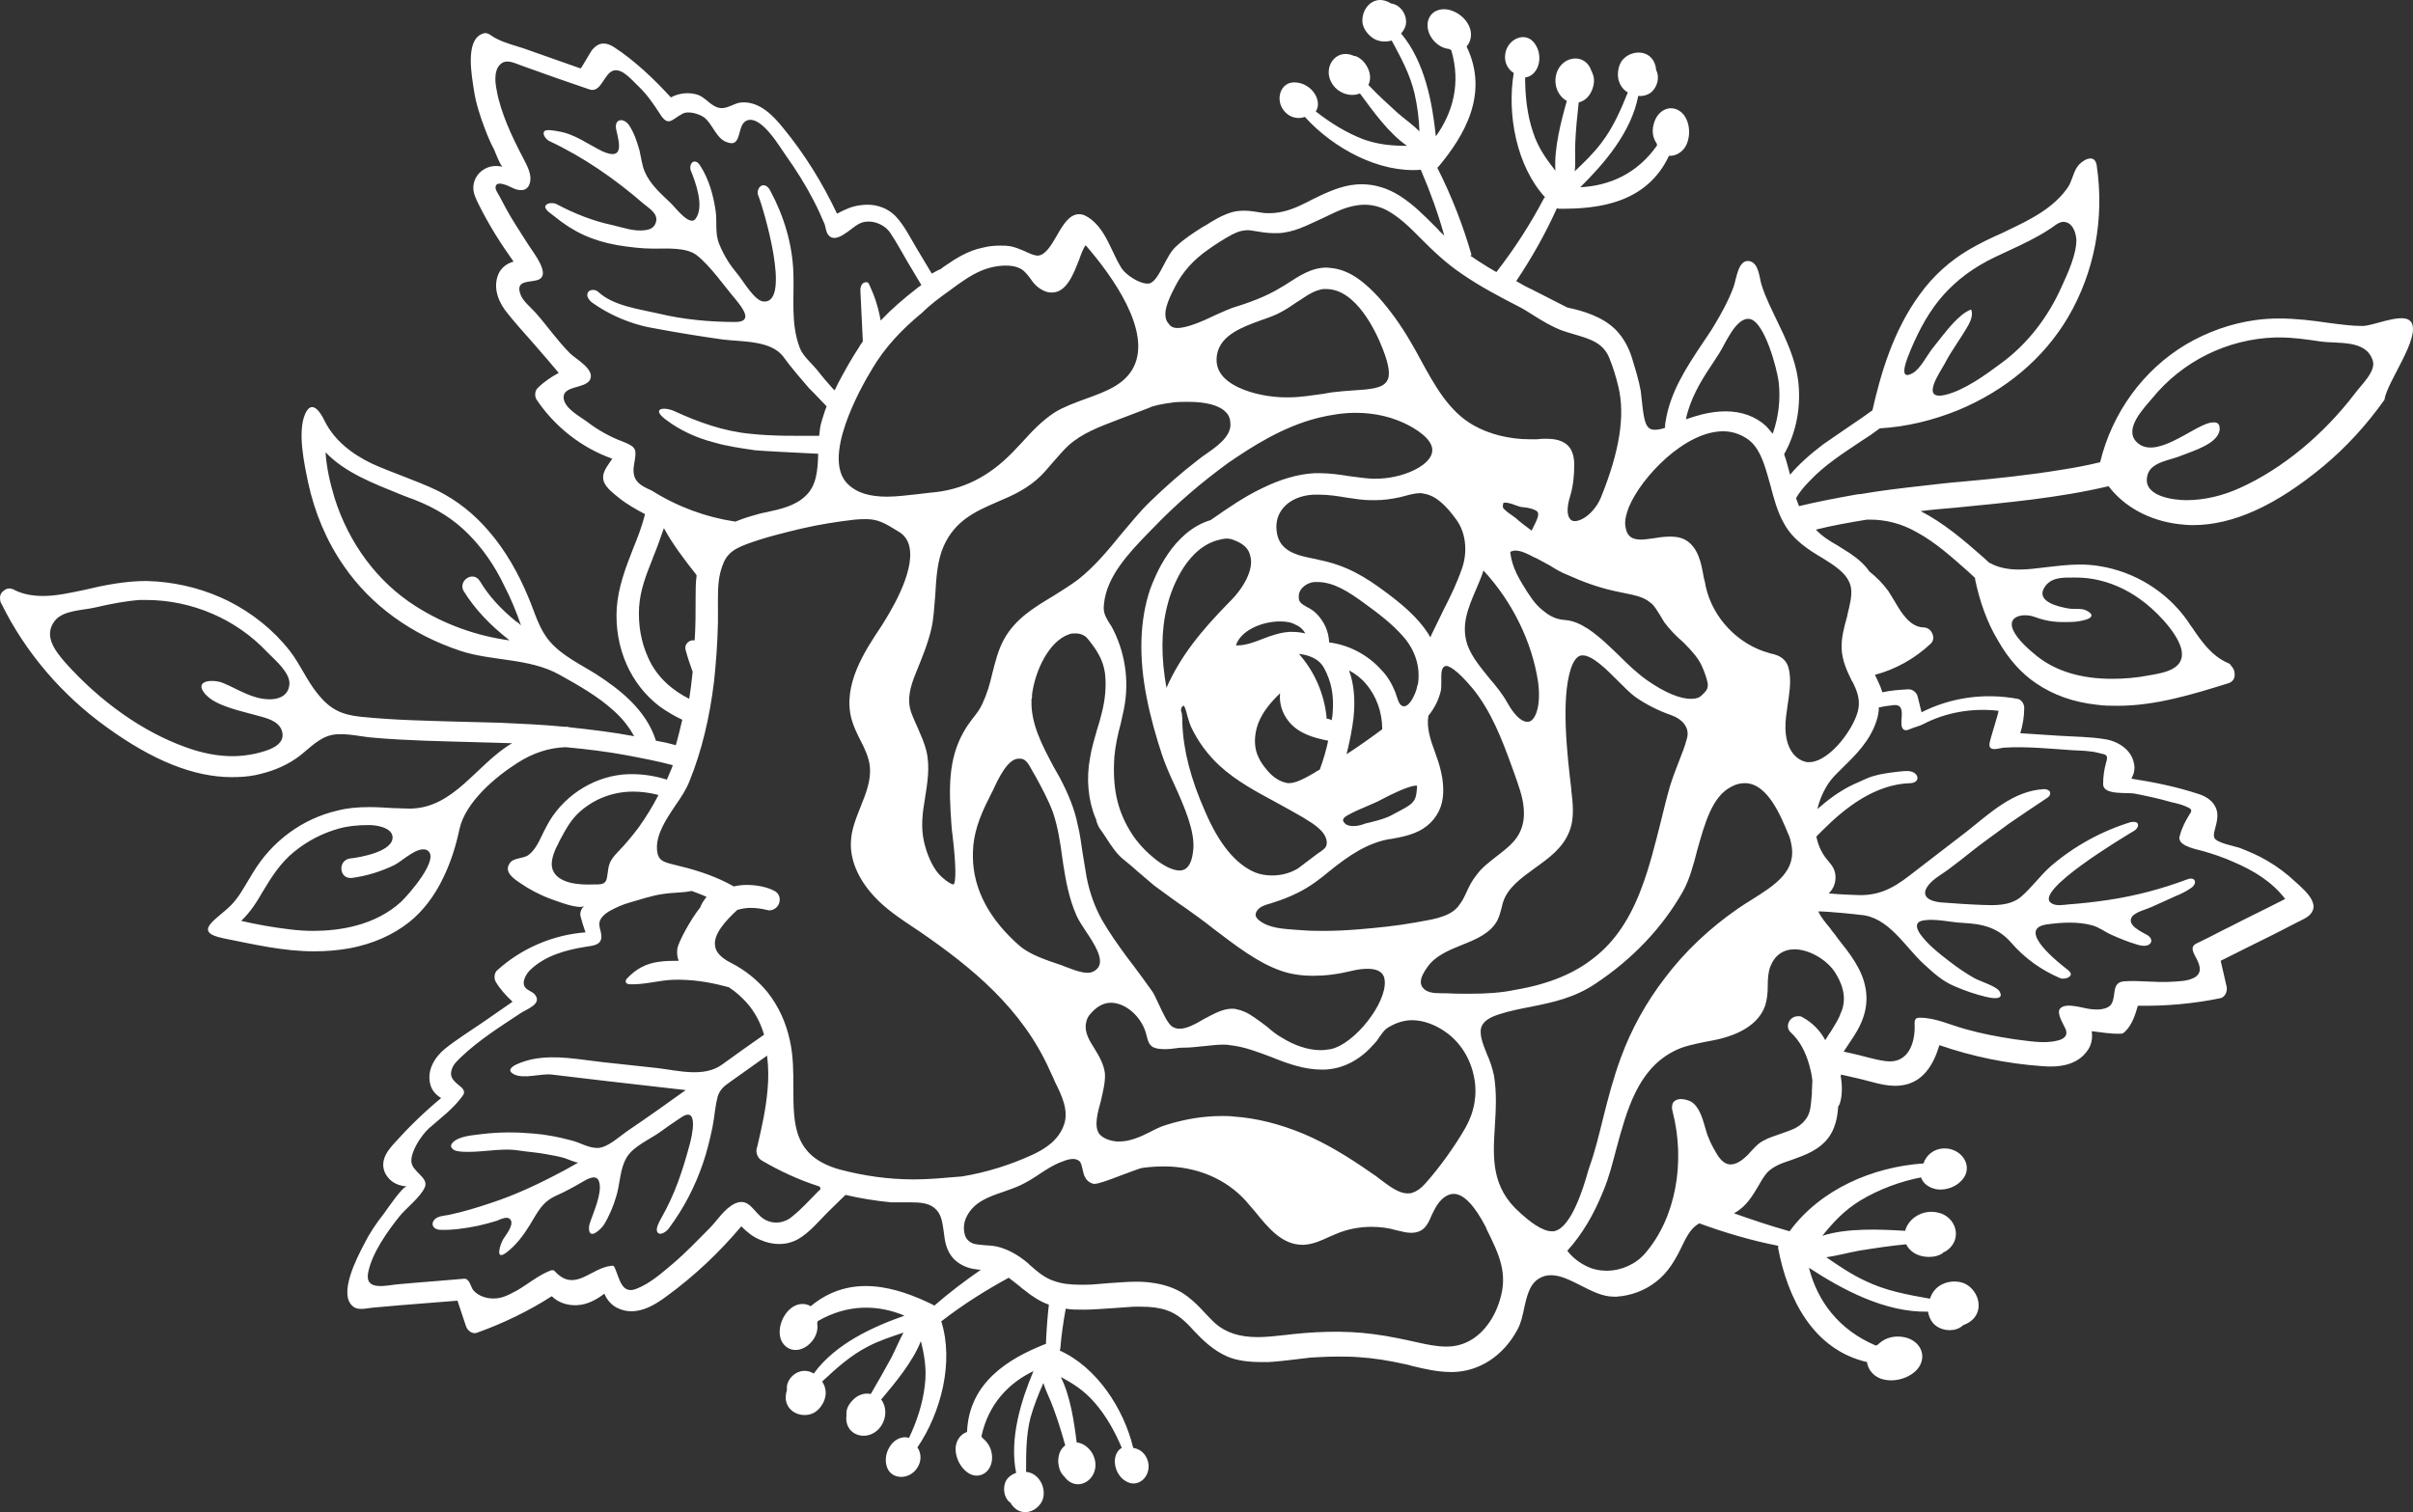 <svg width="67" height="42" viewBox="0 0 67 42" fill="none" xmlns="http://www.w3.org/2000/svg">
    <rect x="0" y="0" width="67" height="42" fill="#333333" stroke="none"/>
    <path d="M66.95 8.943C66.922 8.916 66.895 8.888 66.867 8.874C66.578 8.735 65.876 9.054 65.6 9.054C65.297 9.054 65.008 9.013 64.677 8.971C64.209 8.902 63.754 8.846 63.286 8.846C63.065 8.846 62.845 8.86 62.638 8.888C61.936 8.985 61.288 9.22 60.696 9.567C59.511 10.274 58.644 11.466 58.313 12.838C57.969 12.922 57.611 12.991 57.252 13.046C56.329 13.199 55.379 13.296 54.47 13.379C54.112 13.407 53.767 13.448 53.409 13.49C52.789 13.559 52.197 13.629 51.646 13.726H51.605C51.577 13.726 51.549 13.739 51.522 13.739C50.985 13.836 50.461 13.934 49.952 14.058C49.924 13.989 49.896 13.906 49.869 13.836C49.965 13.67 50.089 13.518 50.241 13.365C50.654 12.922 51.177 12.589 51.673 12.256C51.852 12.145 52.032 12.021 52.197 11.896H52.211C52.941 11.854 53.671 11.674 54.359 11.397C55.696 10.842 56.743 9.955 57.418 8.818C58.161 7.557 58.437 6.06 58.217 4.591C58.161 4.23 57.789 4.466 57.679 4.632C57.555 4.812 57.528 5.062 57.39 5.242C57.142 5.589 56.784 5.852 56.412 6.06C56.15 6.212 55.861 6.337 55.586 6.476C55.269 6.614 54.952 6.767 54.649 6.947C54.139 7.252 53.684 7.654 53.313 8.167C52.555 9.193 52.211 10.427 51.99 11.397C51.797 11.535 51.605 11.674 51.412 11.799C51.15 11.979 50.888 12.159 50.626 12.339C50.241 12.63 49.938 12.908 49.703 13.185C49.648 12.991 49.607 12.797 49.538 12.617C49.883 12.007 50.02 11.272 49.924 10.537C49.841 9.955 49.593 9.428 49.345 8.916C49.194 8.597 49.029 8.278 48.918 7.931C48.849 7.737 48.849 7.308 48.574 7.252C48.257 7.197 48.216 7.751 48.133 7.973C47.995 8.347 47.803 8.694 47.596 9.04C47.499 9.207 47.389 9.359 47.279 9.525C46.825 10.205 46.37 10.898 46.246 11.716C46.232 11.771 46.232 11.826 46.232 11.882C46.122 11.924 46.012 11.937 45.943 11.937C45.709 11.937 45.654 11.729 45.599 11.23C45.585 11.106 45.571 10.981 45.557 10.856C45.502 10.551 45.406 10.246 45.309 9.927C45.24 9.706 45.103 9.401 44.855 9.151C44.483 8.791 43.973 8.638 43.518 8.541L42.54 8.042C42.389 7.973 42.237 7.89 42.1 7.807C42.527 7.169 42.912 6.49 43.229 5.783C43.243 5.783 43.257 5.797 43.284 5.797C44.386 5.81 45.722 5.644 46.342 4.327C46.521 4.341 46.728 4.23 46.825 4.022C46.976 3.69 46.893 3.246 46.632 3.08C46.356 2.899 46.012 3.066 45.915 3.454C45.86 3.662 45.901 3.842 45.998 3.981C45.998 3.995 46.012 4.022 46.012 4.036C45.461 4.826 44.689 5.159 43.877 5.201C44.538 4.549 45.295 3.676 45.488 2.664C45.626 2.678 45.764 2.636 45.86 2.553C46.012 2.414 46.094 2.151 45.984 1.943C45.984 1.943 45.984 1.943 45.984 1.929C45.929 1.402 45.378 1.347 45.089 1.624C44.951 1.749 44.896 1.998 44.937 2.206C44.979 2.373 45.075 2.498 45.199 2.567C44.992 3.08 44.786 3.551 44.455 3.981C44.235 4.272 43.973 4.521 43.725 4.757C43.753 4.494 43.725 4.23 43.739 3.981C43.753 3.606 43.794 3.218 43.835 2.844C44.014 2.802 44.152 2.664 44.221 2.456C44.262 2.345 44.276 2.206 44.235 2.082C44.221 2.054 44.221 2.04 44.207 2.012C44.207 1.998 44.207 1.985 44.193 1.985C44.042 1.486 43.436 1.527 43.243 1.971C43.105 2.303 43.243 2.664 43.505 2.802C43.339 3.385 43.147 4.133 43.188 4.743C42.94 4.424 42.706 4.105 42.568 3.676C42.403 3.191 42.347 2.664 42.347 2.151C42.513 2.137 42.651 1.998 42.706 1.832C42.775 1.638 42.747 1.402 42.623 1.222C42.375 0.848 41.865 1.07 41.797 1.486C41.755 1.721 41.865 1.929 42.031 2.026C41.838 3.191 42.113 4.618 42.899 5.478C42.885 5.492 42.885 5.492 42.871 5.506C42.485 6.24 42.044 6.919 41.549 7.557C41.397 7.474 41.245 7.377 41.094 7.28C40.998 7.224 40.915 7.155 40.819 7.1C40.832 7.1 40.846 7.086 40.86 7.086C40.626 6.268 40.309 5.45 39.909 4.66C39.923 4.646 39.937 4.632 39.951 4.618C40.653 3.773 41.356 2.608 40.722 1.292C40.846 1.153 40.887 0.931 40.791 0.723C40.639 0.391 40.226 0.183 39.937 0.28C39.62 0.377 39.537 0.765 39.772 1.084C39.896 1.25 40.075 1.347 40.24 1.361C40.254 1.375 40.267 1.375 40.295 1.389C40.571 2.317 40.336 3.135 39.868 3.787C39.772 2.858 39.565 1.721 38.904 0.931C38.986 0.834 39.055 0.709 39.041 0.571C39.028 0.363 38.876 0.141 38.642 0.099C38.642 0.099 38.642 0.099 38.628 0.099C38.174 -0.192 37.802 0.21 37.829 0.612C37.843 0.793 37.995 1 38.187 1.097C38.339 1.167 38.504 1.167 38.642 1.125C38.904 1.61 39.152 2.068 39.276 2.595C39.358 2.955 39.4 3.301 39.413 3.648C39.234 3.468 39.014 3.315 38.821 3.149C38.546 2.899 38.256 2.636 37.995 2.359C38.077 2.193 38.05 1.998 37.94 1.818C37.871 1.707 37.788 1.624 37.664 1.569C37.636 1.555 37.623 1.555 37.595 1.555C37.581 1.555 37.581 1.541 37.568 1.541C37.085 1.347 36.741 1.86 36.961 2.276C37.127 2.595 37.499 2.705 37.76 2.595C38.119 3.08 38.559 3.703 39.069 4.05C38.67 4.05 38.284 4.022 37.857 3.87C37.389 3.69 36.934 3.412 36.534 3.094C36.631 2.955 36.603 2.761 36.507 2.608C36.397 2.428 36.19 2.303 35.983 2.29C35.543 2.248 35.391 2.789 35.667 3.094C35.818 3.274 36.052 3.315 36.231 3.246C37.017 4.119 38.298 4.812 39.455 4.715C39.455 4.729 39.455 4.743 39.468 4.757C39.717 5.339 39.937 5.949 40.102 6.545C40.047 6.49 39.978 6.434 39.923 6.365L39.84 6.282C39.537 5.977 39.234 5.672 38.862 5.436C38.532 5.228 38.174 5.117 37.802 5.117C37.691 5.117 37.595 5.131 37.485 5.145C37.113 5.214 36.755 5.381 36.424 5.547C36.355 5.589 36.286 5.616 36.204 5.658C35.928 5.797 35.598 5.921 35.253 5.921C35.184 5.921 35.102 5.921 35.033 5.907C34.868 5.88 34.702 5.852 34.551 5.852C34.413 5.852 34.275 5.866 34.165 5.907C33.903 5.991 33.683 6.129 33.463 6.268L33.407 6.296C33.146 6.462 32.884 6.628 32.65 6.85C32.512 6.975 32.416 7.169 32.319 7.349C32.195 7.585 32.071 7.834 31.906 7.876C31.892 7.876 31.865 7.876 31.851 7.876C31.631 7.876 31.272 7.64 31.148 7.46C31.052 7.308 30.969 7.141 30.887 6.961C30.735 6.642 30.584 6.323 30.308 6.102C30.184 6.005 30.074 5.949 29.964 5.949C29.688 5.949 29.509 6.254 29.344 6.545C29.192 6.809 29.027 7.086 28.82 7.1C28.724 7.1 28.586 7.044 28.448 6.975C28.311 6.919 28.159 6.85 28.021 6.836C27.939 6.822 27.856 6.822 27.773 6.822C27.608 6.822 27.457 6.836 27.291 6.878C26.878 6.961 26.534 7.183 26.272 7.363C26.217 7.405 26.162 7.432 26.12 7.474C26.038 7.502 25.955 7.557 25.872 7.599C25.735 7.377 25.611 7.155 25.473 6.933C25.28 6.614 25.115 6.268 24.867 6.005C24.605 5.741 24.247 5.644 23.889 5.7C23.655 5.727 23.448 5.824 23.241 5.935C22.842 5.09 22.346 4.286 21.754 3.565C21.464 3.204 21.092 2.816 20.596 2.844C20.376 2.858 20.197 3.038 19.977 2.997C19.742 2.955 19.605 2.719 19.384 2.636C19.136 2.553 18.861 2.581 18.627 2.705C18.158 2.193 17.621 1.68 17.043 1.305C16.822 1.167 16.629 1.167 16.45 1.375C16.409 1.416 16.133 1.915 16.12 1.901C15.596 1.721 15.073 1.527 14.549 1.347C14.301 1.264 14.012 1.194 13.778 1.07C13.626 1 13.544 0.862 13.378 0.945C12.91 1.139 13.103 2.123 13.158 2.498C13.213 2.872 13.337 3.246 13.475 3.606C13.544 3.787 13.626 3.981 13.723 4.161C13.75 4.23 13.902 4.618 13.957 4.632C13.778 4.591 13.585 4.604 13.42 4.715C13.268 4.812 13.158 4.979 13.144 5.173C13.13 5.353 13.213 5.519 13.296 5.686C13.571 6.24 13.902 6.767 14.26 7.266C14.108 7.308 13.971 7.391 13.874 7.543C13.681 7.89 13.792 8.292 14.012 8.597C14.26 8.929 14.549 9.234 14.825 9.553C15.059 9.817 15.279 10.08 15.514 10.357C15.307 10.468 15.1 10.607 14.935 10.773C14.852 10.842 14.838 10.995 14.894 11.092C15.403 11.854 16.147 12.436 17.001 12.741C16.877 12.935 16.684 13.13 16.767 13.379C16.836 13.559 17.043 13.712 17.18 13.823C17.401 14.003 17.649 14.141 17.91 14.28C17.828 14.613 17.704 14.931 17.58 15.236C17.373 15.763 17.166 16.304 17.125 16.886C17.056 17.995 17.511 19.007 18.31 19.617C18.503 19.755 18.709 19.88 18.944 19.991C18.888 20.227 18.833 20.462 18.764 20.698C18.572 20.643 18.379 20.601 18.213 20.573C17.938 19.7 17.18 19.132 16.56 18.73C16.12 18.452 15.61 18.217 15.265 17.815C14.963 17.468 14.852 17.011 14.673 16.595C14.398 15.93 14.04 15.292 13.571 14.751C13.158 14.266 12.676 13.892 12.152 13.629C11.835 13.476 11.505 13.351 11.188 13.226C10.899 13.116 10.61 13.005 10.334 12.88C9.783 12.617 9.287 12.242 9.012 11.688C8.888 11.425 8.653 11.092 8.474 11.494C8.254 11.993 8.447 12.88 8.557 13.407C8.736 14.238 9.067 15.029 9.549 15.722C10.293 16.803 11.409 17.621 12.786 18.078C13.668 18.369 14.701 18.272 15.541 18.744C16.064 19.035 16.602 19.34 17.043 19.742C17.291 19.963 17.47 20.199 17.607 20.448C17.029 20.338 16.436 20.268 15.803 20.199C15.775 20.185 15.748 20.185 15.706 20.185H15.679H15.665C15.1 20.13 14.508 20.102 13.888 20.074C13.53 20.06 13.185 20.06 12.827 20.047C11.904 20.019 10.954 20.005 10.017 19.908C9.48 19.852 9.163 19.7 8.819 19.27C8.516 18.896 8.337 18.452 8.047 18.078C7.593 17.496 7 17.025 6.339 16.692C5.719 16.387 5.058 16.207 4.356 16.151C4.259 16.151 4.163 16.137 4.066 16.137C3.488 16.137 2.909 16.248 2.331 16.387C1.931 16.47 1.559 16.553 1.201 16.553C0.884 16.553 0.622 16.498 0.402 16.387C0.375 16.373 0.361 16.359 0.333 16.359C0.306 16.345 0.278 16.345 0.251 16.345C0.209 16.345 0.182 16.359 0.154 16.373C0.14 16.373 0.127 16.387 0.113 16.401C0.03 16.456 -0.011 16.54 0.003 16.637C0.003 16.692 0.016 16.734 0.044 16.775C0.705 18.12 1.725 19.312 2.964 20.199C4.245 21.128 5.389 21.585 6.436 21.585C6.656 21.585 6.876 21.571 7.083 21.53C7.483 21.447 7.868 21.308 8.213 21.072C8.502 20.878 8.75 20.573 9.094 20.448C9.466 20.31 9.976 20.462 10.375 20.49C11.326 20.573 12.276 20.587 13.241 20.615C13.571 20.629 13.902 20.629 14.219 20.643C13.227 21.225 12.607 22.459 11.367 22.459C11.216 22.459 11.078 22.445 10.913 22.445C10.692 22.431 10.472 22.417 10.265 22.417C9.921 22.417 9.631 22.445 9.37 22.514C8.405 22.736 7.551 23.36 7.028 24.233C6.987 24.288 6.959 24.358 6.918 24.413C6.766 24.663 6.628 24.926 6.422 25.134C6.05 25.522 5.292 25.882 6.215 26.063C7.042 26.229 7.868 26.423 8.722 26.423C9.067 26.423 9.384 26.395 9.7 26.34C10.362 26.215 10.913 25.965 11.353 25.619C11.739 25.314 12.07 24.884 12.318 24.358C12.524 23.928 12.662 23.484 12.758 23.027C12.924 22.278 13.75 21.585 14.356 21.197C14.783 20.92 15.238 20.767 15.706 20.753C16.312 20.809 16.863 20.878 17.387 20.975C17.828 21.058 18.268 21.142 18.682 21.253C18.668 21.294 18.654 21.322 18.64 21.363C18.599 21.46 18.558 21.558 18.517 21.654C18.213 21.558 17.883 21.502 17.552 21.502C17.525 21.502 17.483 21.502 17.456 21.502C16.574 21.53 15.734 22.029 15.265 22.791C15.21 22.888 15.155 22.985 15.1 23.096C14.99 23.318 14.88 23.595 14.673 23.748C14.522 23.858 14.246 23.817 14.15 23.983C13.984 24.219 14.274 24.413 14.439 24.524C14.701 24.704 14.99 24.857 15.293 24.968C15.458 25.023 16.064 25.272 16.23 25.162C16.147 25.217 16.092 25.342 16.12 25.453C16.161 25.605 16.202 25.744 16.257 25.896C15.348 25.965 14.48 26.34 13.805 26.95C13.723 27.019 13.709 27.172 13.764 27.268C13.888 27.477 14.053 27.657 14.232 27.823C13.957 28.017 13.668 28.211 13.392 28.405C13.048 28.641 12.69 28.863 12.359 29.126C12.07 29.362 11.849 29.722 11.946 30.11C11.987 30.29 12.111 30.415 12.249 30.498C11.78 30.887 11.353 31.302 10.954 31.746C10.844 31.871 10.72 32.009 10.665 32.19C10.61 32.37 10.651 32.55 10.761 32.688C10.899 32.869 11.092 32.938 11.298 32.952C11.174 32.952 10.747 33.59 10.665 33.7C10.444 33.978 10.251 34.269 10.1 34.574C9.921 34.92 9.37 35.96 9.811 36.293C9.948 36.404 10.196 36.334 10.348 36.32C10.61 36.293 10.871 36.279 11.133 36.251C11.656 36.209 12.18 36.168 12.703 36.126C12.786 36.362 12.855 36.597 12.938 36.833C12.979 36.958 13.117 37.069 13.254 37.013C13.984 36.75 14.673 36.417 15.321 36.002C15.5 36.182 15.761 36.265 16.023 36.251C16.312 36.237 16.56 36.099 16.781 35.932C16.85 36.099 16.974 36.251 17.153 36.334C17.649 36.57 18.145 36.279 18.53 35.988C19.288 35.433 19.977 34.782 20.583 34.061C20.734 34.213 20.9 34.352 21.106 34.435C21.451 34.588 21.823 34.601 22.153 34.421C22.47 34.241 22.718 33.936 22.966 33.687C23.131 33.52 23.31 33.354 23.476 33.188C23.889 33.285 24.316 33.354 24.743 33.395C24.798 33.395 24.867 33.395 24.936 33.395C24.991 33.395 25.046 33.395 25.101 33.395C25.156 33.395 25.225 33.395 25.28 33.395C25.528 33.395 25.776 33.409 25.941 33.548C26.134 33.7 26.162 33.922 26.203 34.199C26.231 34.463 26.272 34.74 26.479 34.962C26.616 35.1 26.795 35.197 27.002 35.239C27.085 35.253 27.167 35.267 27.236 35.267C26.795 35.572 26.355 35.904 25.941 36.265C25.927 36.251 25.914 36.251 25.9 36.237C24.908 35.752 23.627 35.35 22.511 36.279C22.346 36.182 22.126 36.196 21.947 36.348C21.671 36.584 21.561 37.027 21.726 37.291C21.905 37.568 22.277 37.568 22.539 37.263C22.677 37.097 22.718 36.916 22.69 36.75C22.69 36.736 22.704 36.708 22.704 36.695C23.544 36.209 24.385 36.237 25.115 36.542C24.247 36.847 23.2 37.318 22.594 38.15C22.484 38.081 22.346 38.053 22.208 38.095C22.015 38.15 21.823 38.358 21.85 38.594C21.85 38.594 21.85 38.594 21.85 38.608C21.685 39.12 22.153 39.398 22.525 39.273C22.704 39.217 22.869 39.01 22.911 38.815C22.952 38.649 22.911 38.497 22.828 38.372C23.228 37.998 23.613 37.651 24.095 37.401C24.412 37.235 24.757 37.124 25.087 37.013C24.963 37.235 24.867 37.485 24.743 37.72C24.564 38.053 24.371 38.386 24.178 38.718C23.999 38.677 23.806 38.746 23.668 38.899C23.586 38.982 23.517 39.093 23.503 39.217C23.503 39.245 23.503 39.273 23.503 39.287C23.503 39.301 23.503 39.315 23.503 39.315C23.434 39.827 23.999 40.049 24.357 39.73C24.619 39.495 24.646 39.106 24.467 38.871C24.853 38.413 25.349 37.817 25.569 37.249C25.666 37.637 25.735 38.025 25.68 38.469C25.625 38.968 25.459 39.481 25.239 39.938C25.087 39.883 24.908 39.952 24.784 40.077C24.646 40.229 24.564 40.451 24.605 40.659C24.674 41.103 25.225 41.13 25.459 40.784C25.597 40.59 25.583 40.354 25.473 40.202C26.134 39.231 26.492 37.817 26.134 36.695C26.148 36.695 26.162 36.681 26.162 36.681C26.754 36.223 27.374 35.835 28.008 35.489C28.104 35.558 28.2 35.641 28.311 35.724C28.352 35.766 28.393 35.794 28.448 35.835C28.669 36.015 28.889 36.154 29.123 36.237C29.082 36.597 29.055 36.972 29.041 37.332C29.027 37.332 29.013 37.332 28.986 37.346C28.021 37.734 26.906 38.386 26.851 39.772C26.685 39.827 26.547 39.994 26.534 40.215C26.52 40.562 26.768 40.922 27.043 40.978C27.346 41.033 27.594 40.756 27.539 40.382C27.512 40.188 27.401 40.035 27.277 39.938C27.264 39.924 27.264 39.91 27.25 39.897C27.443 38.996 28.008 38.413 28.696 38.081C28.352 38.899 28.021 39.952 28.214 40.909C28.09 40.95 27.98 41.033 27.925 41.144C27.842 41.324 27.87 41.588 28.035 41.726C28.035 41.726 28.035 41.726 28.049 41.726C28.297 42.17 28.793 42.017 28.944 41.671C29.013 41.505 28.986 41.269 28.862 41.103C28.765 40.964 28.628 40.895 28.49 40.881C28.49 40.354 28.49 39.855 28.614 39.37C28.71 39.037 28.834 38.718 28.972 38.413C29.041 38.649 29.165 38.871 29.247 39.106C29.371 39.439 29.482 39.8 29.578 40.146C29.44 40.243 29.371 40.423 29.385 40.631C29.399 40.756 29.426 40.867 29.509 40.964C29.523 40.978 29.537 41.006 29.564 41.02C29.564 41.033 29.578 41.033 29.578 41.047C29.895 41.421 30.404 41.158 30.418 40.701C30.418 40.354 30.157 40.091 29.895 40.063C29.826 39.495 29.716 38.76 29.454 38.247C29.798 38.427 30.101 38.621 30.391 38.954C30.707 39.314 30.956 39.758 31.148 40.215C31.011 40.285 30.942 40.465 30.956 40.631C30.969 40.825 31.079 41.033 31.245 41.13C31.603 41.366 31.975 40.992 31.878 40.604C31.823 40.382 31.658 40.243 31.465 40.215C31.203 39.12 30.446 37.97 29.426 37.512C29.426 37.499 29.426 37.485 29.44 37.471C29.468 37.097 29.523 36.722 29.592 36.348C29.743 36.376 29.909 36.376 30.101 36.376C30.363 36.376 30.639 36.348 30.9 36.334C31.093 36.32 31.286 36.306 31.479 36.293C31.548 36.293 31.603 36.293 31.672 36.293C31.961 36.293 32.181 36.32 32.388 36.39C32.691 36.487 32.925 36.708 33.146 36.958C33.407 37.235 33.697 37.512 34.082 37.679C34.344 37.79 34.661 37.831 35.019 37.831C35.088 37.831 35.157 37.831 35.226 37.831C35.46 37.817 35.694 37.79 35.928 37.762C36.08 37.748 36.245 37.72 36.397 37.706C36.631 37.693 36.879 37.679 37.113 37.679C37.306 37.679 37.513 37.679 37.705 37.693C38.132 37.72 38.573 37.79 39 37.887C39.069 37.901 39.138 37.914 39.221 37.942C39.565 38.025 39.923 38.108 40.295 38.108H40.336C41.08 38.095 41.755 37.651 42.141 36.916C42.237 36.736 42.279 36.528 42.32 36.334C42.403 35.96 42.485 35.613 42.802 35.475C42.885 35.433 42.981 35.419 43.078 35.419C43.326 35.419 43.601 35.558 43.877 35.697C44.18 35.849 44.483 36.015 44.813 36.015C44.841 36.015 44.855 36.015 44.882 36.015C45.282 35.988 45.667 35.849 45.984 35.599C46.329 35.336 46.535 34.962 46.714 34.588C46.88 34.241 46.99 34.089 47.183 33.978C47.899 34.241 48.657 34.463 49.373 34.601C49.373 34.615 49.373 34.643 49.373 34.671C49.635 36.057 50.337 37.485 51.839 37.831C51.866 38.053 52.045 38.261 52.307 38.316C52.72 38.413 53.216 38.192 53.34 37.859C53.478 37.499 53.189 37.138 52.734 37.124C52.486 37.11 52.279 37.208 52.142 37.346C52.128 37.36 52.1 37.36 52.087 37.374C51.04 36.93 50.461 36.126 50.227 35.211C51.136 35.807 52.335 36.459 53.533 36.431C53.561 36.584 53.629 36.736 53.767 36.833C53.96 36.972 54.291 36.999 54.497 36.819C54.497 36.819 54.497 36.819 54.511 36.806C55.103 36.597 55.021 35.96 54.635 35.697C54.456 35.572 54.153 35.558 53.932 35.669C53.753 35.752 53.643 35.904 53.588 36.071C52.954 35.96 52.348 35.849 51.784 35.572C51.398 35.392 51.053 35.156 50.709 34.92C51.012 34.879 51.301 34.795 51.605 34.74C52.032 34.671 52.486 34.601 52.927 34.56C53.023 34.754 53.216 34.879 53.464 34.906C53.616 34.92 53.753 34.906 53.891 34.837C53.919 34.823 53.946 34.809 53.96 34.782C53.974 34.782 53.988 34.768 54.001 34.768C54.525 34.463 54.332 33.77 53.781 33.673C53.368 33.59 52.982 33.853 52.899 34.186C52.197 34.144 51.288 34.102 50.599 34.324C50.902 33.95 51.205 33.617 51.66 33.34C52.169 33.035 52.762 32.813 53.34 32.702C53.395 32.883 53.588 33.007 53.795 33.035C54.043 33.063 54.304 32.966 54.47 32.785C54.828 32.397 54.456 31.871 53.96 31.898C53.684 31.912 53.478 32.093 53.409 32.314C51.99 32.411 50.544 33.035 49.69 34.199C49.676 34.199 49.662 34.186 49.648 34.186C49.153 34.047 48.657 33.881 48.147 33.7C48.477 33.52 48.657 33.229 48.849 32.896C48.891 32.827 48.932 32.744 48.987 32.675C49.153 32.411 49.456 32.314 49.745 32.217L49.855 32.176C50.255 32.037 50.681 31.843 50.888 31.399C50.998 31.164 51.026 30.928 51.04 30.734C51.053 30.706 51.067 30.692 51.081 30.665C51.164 30.415 51.15 30.11 51.109 29.888C51.109 29.875 51.122 29.861 51.122 29.847C51.26 29.875 51.412 29.916 51.549 29.944C51.935 30.027 52.348 30.193 52.748 30.152C53.382 30.096 53.684 29.584 53.85 29.029C54.773 29.348 55.723 29.542 56.688 29.611C57.156 29.653 57.679 29.597 57.969 29.168C58.079 29.015 58.106 28.821 58.079 28.641C58.34 28.669 58.616 28.724 58.892 28.71C58.919 28.71 58.933 28.71 58.947 28.696C58.974 28.682 58.988 28.669 59.002 28.655C59.195 28.474 59.291 28.183 59.36 27.934C60.131 27.948 60.903 27.878 61.647 27.726C61.784 27.698 61.853 27.532 61.826 27.407L61.66 26.686C62.129 26.451 62.597 26.215 63.079 25.979C63.313 25.855 63.548 25.744 63.782 25.619C63.961 25.522 64.195 25.453 64.236 25.217C64.25 25.148 64.222 25.064 64.181 24.981C64.085 24.801 63.878 24.621 63.754 24.51C63.506 24.274 63.231 24.067 62.941 23.9C62.707 23.762 62.446 23.651 62.198 23.554C62.046 23.498 61.536 23.415 61.481 23.262C61.468 23.221 61.468 23.166 61.481 23.11C61.536 22.874 61.633 22.639 61.509 22.403C61.412 22.209 61.206 22.098 61.013 22.043C60.421 21.849 59.801 21.724 59.181 21.627C59.25 21.502 59.291 21.35 59.25 21.197C59.181 20.823 58.809 20.587 58.451 20.532C58.038 20.462 57.597 20.462 57.17 20.435C56.812 20.407 56.453 20.393 56.095 20.365C56.164 20.144 56.205 19.908 56.205 19.658C56.205 19.547 56.123 19.423 56.013 19.409C55.103 19.243 54.18 19.367 53.354 19.783C53.313 19.631 53.285 19.492 53.244 19.34C53.216 19.229 53.106 19.145 52.996 19.145C52.762 19.159 52.5 19.173 52.266 19.229C52.266 19.215 52.252 19.201 52.252 19.187C52.211 19.049 52.142 18.924 52.087 18.799C52.073 18.785 52.073 18.757 52.059 18.744C52.638 18.591 53.175 18.286 53.602 17.884C53.684 17.815 53.698 17.704 53.657 17.607C53.616 17.496 53.519 17.427 53.409 17.427C53.037 17.413 52.803 17.038 52.61 16.706C52.541 16.595 52.486 16.498 52.431 16.415C52.279 16.207 52.1 16.027 51.907 15.874C51.784 15.694 51.605 15.528 51.356 15.361C51.246 15.292 51.136 15.223 51.026 15.153C50.806 15.029 50.585 14.89 50.42 14.71C50.861 14.599 51.329 14.516 51.839 14.432C51.866 14.432 51.894 14.432 51.921 14.432C52.362 14.432 52.803 14.543 53.216 14.779C53.753 15.07 54.208 15.486 54.663 15.888L54.842 16.054C54.842 16.068 54.842 16.082 54.842 16.096C54.966 16.692 55.172 17.288 55.475 17.787C55.765 18.3 56.123 18.702 56.536 18.979C57.004 19.298 57.569 19.506 58.23 19.575C58.409 19.603 58.602 19.603 58.809 19.603C59.87 19.603 60.93 19.27 61.867 18.979C61.963 18.951 62.032 18.882 62.046 18.785C62.06 18.688 62.032 18.577 61.963 18.508C61.936 18.466 61.908 18.425 61.853 18.411C61.412 18.217 61.137 17.829 60.875 17.441C60.834 17.385 60.792 17.33 60.751 17.26C60.173 16.429 59.264 15.874 58.285 15.722C58.12 15.694 57.941 15.68 57.748 15.68C57.418 15.68 57.101 15.722 56.743 15.763C56.522 15.791 56.288 15.819 56.054 15.819C55.751 15.819 55.489 15.763 55.282 15.652C55.269 15.639 55.241 15.639 55.227 15.625L55.076 15.486C54.525 15.001 53.96 14.516 53.326 14.197C53.643 14.155 53.974 14.128 54.304 14.1C55.696 13.961 57.142 13.836 58.547 13.504C58.988 14.086 59.691 14.46 60.489 14.557C60.614 14.571 60.751 14.585 60.889 14.585C62.005 14.585 63.189 14.044 64.512 12.949C65.159 12.409 65.724 11.785 66.206 11.106C66.275 10.607 67.225 9.373 66.95 8.943ZM53.051 9.72C53.313 9.096 53.602 8.597 53.96 8.195C54.332 7.779 54.786 7.432 55.393 7.141C55.517 7.086 55.654 7.016 55.778 6.961C56.164 6.781 56.55 6.601 56.908 6.365C57.073 6.268 57.197 6.102 57.404 6.185C57.569 6.254 57.638 6.476 57.652 6.642C57.666 7.044 57.418 7.585 57.252 7.945C56.88 8.791 56.302 9.553 55.558 10.094C55.131 10.413 54.539 10.842 54.015 10.967C53.299 11.133 53.877 10.329 54.001 10.094C54.194 9.72 54.456 9.387 54.663 9.013C54.731 8.888 54.786 8.721 54.731 8.597C54.539 8.666 54.387 8.818 54.236 8.971C54.029 9.193 53.85 9.442 53.657 9.678C53.505 9.872 53.326 10.232 53.12 10.357C52.665 10.62 52.968 9.927 53.051 9.72ZM14.329 17.26C13.902 16.914 13.571 16.553 13.323 16.137C13.268 16.054 13.199 16.013 13.117 16.013C13.02 16.013 12.924 16.068 12.869 16.165C12.827 16.248 12.827 16.345 12.882 16.429C13.185 16.914 13.599 17.357 14.15 17.787C13.227 17.662 12.331 17.343 11.532 16.831C10.486 16.165 9.687 15.098 9.287 13.823C9.163 13.407 9.067 12.991 9.039 12.561C9.576 13.13 10.389 13.434 11.105 13.726C11.243 13.781 11.381 13.836 11.505 13.878C12.139 14.128 12.607 14.432 13.006 14.835C13.378 15.209 13.723 15.68 14.012 16.29C14.177 16.609 14.329 16.969 14.467 17.371C14.425 17.33 14.384 17.288 14.329 17.26ZM8.034 19.021C8.006 19.312 7.758 19.423 7.496 19.423C7.014 19.423 6.642 19.159 6.215 18.979C5.94 18.854 5.361 18.882 5.692 19.27C5.692 19.284 5.706 19.284 5.719 19.298C6.009 19.617 6.725 19.755 7.111 19.866C7.359 19.936 7.73 20.005 7.827 20.296C7.965 20.726 7.372 20.864 7.083 20.934C6.89 20.975 6.67 21.003 6.463 21.003C6.05 21.003 5.609 20.92 5.155 20.753C3.956 20.324 2.771 19.478 1.807 18.397C1.532 18.078 1.201 17.662 1.518 17.247C1.752 16.942 2.303 16.955 2.647 16.872C3.061 16.775 3.488 16.692 3.887 16.664C3.942 16.664 3.997 16.664 4.053 16.664C5.32 16.664 6.56 17.191 7.427 18.12C7.648 18.341 8.075 18.702 8.034 19.021ZM11.133 25.051C10.403 25.716 9.411 25.855 8.695 25.855C8.488 25.855 8.268 25.841 8.047 25.813C7.579 25.758 7.111 25.674 6.697 25.577C6.945 25.342 7.124 25.064 7.29 24.773C7.538 24.358 7.786 23.969 8.158 23.665C8.529 23.36 8.956 23.138 9.411 23.013C9.659 22.944 9.921 22.916 10.251 22.916C10.458 22.916 10.871 22.985 10.899 23.235C10.94 23.651 9.99 23.817 9.714 23.845C9.549 23.872 9.466 24.011 9.48 24.15C9.494 24.288 9.59 24.385 9.728 24.385C9.742 24.385 9.755 24.385 9.769 24.385C10.182 24.33 10.582 24.205 10.954 24.025C11.174 23.914 11.588 23.498 11.849 23.609C12.262 23.817 11.326 24.87 11.133 25.051ZM47.499 10.177C47.582 10.052 47.665 9.927 47.734 9.817C47.899 9.567 48.202 8.791 48.588 8.86C49.001 8.943 49.345 10.26 49.387 10.607C49.442 11.078 49.387 11.563 49.235 12.007C49.235 12.021 49.221 12.034 49.221 12.048C49.166 11.979 49.097 11.896 49.029 11.826C48.739 11.563 48.353 11.425 47.913 11.425C47.706 11.425 47.499 11.452 47.265 11.508C47.114 11.549 46.962 11.591 46.811 11.646C46.921 11.106 47.21 10.607 47.499 10.177ZM30.68 29.819C30.652 29.57 30.528 29.348 30.391 29.126C30.239 28.89 30.101 28.655 30.157 28.405C30.17 28.322 30.212 28.225 30.28 28.156C30.446 27.962 30.639 27.851 30.845 27.851C31.272 27.851 31.727 28.267 31.837 28.766C31.865 28.877 31.892 29.015 32.016 29.084C32.099 29.126 32.209 29.14 32.347 29.14C32.457 29.14 32.567 29.126 32.677 29.112C32.76 29.098 32.843 29.098 32.898 29.098C33.077 29.098 33.242 29.071 33.421 29.057C33.587 29.043 33.766 29.015 33.945 29.015C34.014 29.015 34.082 29.015 34.151 29.029C34.551 29.071 34.937 29.223 35.308 29.362C35.749 29.542 36.218 29.708 36.7 29.708C36.782 29.708 36.851 29.708 36.934 29.694C37.375 29.639 37.802 29.403 38.16 28.987C38.215 28.932 38.256 28.877 38.298 28.807C38.38 28.696 38.449 28.585 38.559 28.53C38.766 28.405 38.986 28.336 39.207 28.336C39.524 28.336 39.868 28.461 40.185 28.696C40.571 28.987 40.832 29.417 40.929 29.916C41.025 30.387 40.943 30.873 40.694 31.316C40.419 31.801 39.978 32.425 39.565 32.883C39.441 33.021 39.331 33.09 39.207 33.132C39.166 33.146 39.124 33.146 39.083 33.146C38.835 33.146 38.587 32.952 38.325 32.758C38.242 32.688 38.16 32.633 38.077 32.578C37.402 32.106 36.796 31.746 36.204 31.496C35.543 31.219 34.881 31.053 34.248 31.011C34.151 30.997 34.041 30.997 33.931 30.997C33.421 30.997 32.898 31.081 32.374 31.247C32.237 31.288 32.085 31.358 31.933 31.441C31.658 31.58 31.369 31.704 31.093 31.704C31.066 31.704 31.024 31.704 30.997 31.704C30.763 31.677 30.597 31.593 30.515 31.483C30.377 31.275 30.473 30.914 30.57 30.568C30.625 30.318 30.694 30.055 30.68 29.819ZM36.603 11.605C36.948 11.521 37.306 11.466 37.636 11.466C38.201 11.466 38.697 11.591 39.138 11.826C39.468 12.007 39.84 12.284 39.758 12.589C39.661 12.963 38.917 13.296 38.201 13.296C38.16 13.296 38.119 13.296 38.091 13.296C37.884 13.282 37.678 13.254 37.471 13.226C37.209 13.185 36.934 13.143 36.658 13.143C36.603 13.143 36.548 13.143 36.493 13.143C36.025 13.171 35.556 13.31 35.047 13.559C34.551 13.795 34.11 14.1 33.614 14.446C32.553 14.765 32.071 15.999 31.933 16.373C31.644 17.233 31.617 18.244 31.837 19.367C31.947 19.936 32.113 20.504 32.264 20.961C32.347 21.211 32.471 21.502 32.608 21.793C32.884 22.403 33.187 23.096 33.132 23.609C33.077 24.177 32.829 24.177 32.746 24.177C32.553 24.177 32.278 24.039 31.989 23.789C31.713 23.554 31.506 23.304 31.355 23.041C31.011 22.459 30.887 21.849 30.942 21.017C30.969 20.712 31.038 20.393 31.121 20.088C31.134 20.005 31.162 19.922 31.176 19.839C31.369 19.035 31.272 18.217 30.914 17.496C30.873 17.413 30.831 17.343 30.79 17.288C30.694 17.122 30.625 17.011 30.652 16.789C30.721 16.013 31.341 15.361 31.906 14.779L32.002 14.682C32.65 14.003 33.366 13.393 34.11 12.852C34.757 12.409 35.611 11.854 36.603 11.605ZM34.386 10.759C33.917 10.537 33.724 10.232 33.793 9.844C33.89 9.304 34.496 9.082 35.033 8.888C35.239 8.818 35.432 8.749 35.598 8.652C35.749 8.569 35.873 8.486 36.011 8.389C36.08 8.347 36.149 8.306 36.204 8.264C36.369 8.153 36.548 8.056 36.741 8.028C36.769 8.028 36.796 8.028 36.824 8.028C37.65 8.028 38.201 9.193 38.394 9.692C38.573 10.149 38.614 10.44 38.504 10.593C38.38 10.787 38.036 10.815 37.595 10.842C37.402 10.856 37.196 10.87 36.975 10.898C36.893 10.912 36.81 10.925 36.741 10.939C36.424 10.981 36.107 11.036 35.791 11.036C35.749 11.036 35.722 11.036 35.68 11.036C35.322 11.036 34.785 10.953 34.386 10.759ZM42.706 18.938C42.788 19.534 42.664 19.95 42.485 20.033C42.458 20.047 42.43 20.047 42.403 20.047C42.32 20.047 42.113 19.991 41.838 19.492C41.714 19.27 41.535 19.049 41.356 18.841C41.122 18.549 40.874 18.258 40.75 17.926C40.557 17.371 40.763 16.886 40.984 16.373C41.053 16.207 41.135 16.027 41.19 15.846C41.989 16.706 42.54 17.829 42.706 18.938ZM41.741 13.975C41.755 13.961 41.769 13.961 41.797 13.961C41.865 13.961 41.976 13.989 42.072 14.03C42.155 14.058 42.224 14.086 42.279 14.086C42.458 14.1 42.582 14.141 42.651 14.183C42.761 14.252 42.719 14.363 42.527 14.738C42.361 14.613 42.21 14.502 42.072 14.377C42.044 14.363 42.017 14.335 41.976 14.308C41.907 14.266 41.741 14.141 41.728 14.086C41.728 14.017 41.741 13.989 41.741 13.975ZM37.457 18.619C37.636 18.716 37.802 18.841 37.926 18.993C38.215 19.326 38.38 19.783 38.38 20.255C38.063 20.49 37.733 20.726 37.389 20.948C37.471 20.615 37.54 20.282 37.581 19.95C37.636 19.437 37.595 18.993 37.457 18.619ZM37.402 22.653C37.595 22.542 37.802 22.459 37.995 22.375C38.063 22.348 38.146 22.306 38.215 22.278C38.242 22.264 38.311 22.237 38.38 22.195C38.614 22.07 39.124 21.821 39.317 21.821C39.331 21.821 39.345 21.821 39.345 21.821C39.345 21.835 39.345 21.862 39.345 21.89C39.331 22.001 39.331 22.112 39.276 22.209C39.207 22.334 39.083 22.403 38.931 22.486L38.67 22.625C38.477 22.736 38.242 22.791 38.022 22.847C37.953 22.86 37.898 22.874 37.829 22.902C37.788 22.916 37.691 22.944 37.581 22.944C37.499 22.944 37.402 22.93 37.347 22.874C37.306 22.833 37.292 22.805 37.292 22.777C37.292 22.75 37.306 22.708 37.402 22.653ZM39.331 19.145C39.262 19.367 39.124 19.617 38.986 19.617C38.876 19.617 38.835 19.506 38.78 19.34C38.766 19.298 38.752 19.256 38.738 19.215C38.642 18.979 38.518 18.771 38.353 18.605C37.981 18.189 37.457 17.912 36.906 17.843C36.893 17.538 36.769 17.26 36.548 17.038C36.465 16.955 36.369 16.9 36.286 16.858C36.121 16.761 36.038 16.72 36.066 16.512C36.094 16.318 36.314 16.179 36.493 16.165C36.521 16.165 36.548 16.165 36.576 16.165C37.044 16.165 37.471 16.456 37.871 16.747C38.256 17.025 38.642 17.316 38.959 17.676C39.303 18.064 39.441 18.536 39.372 18.993C39.358 19.021 39.345 19.076 39.331 19.145ZM35.791 20.047C36.052 20.365 36.452 20.49 36.879 20.573C36.824 20.837 36.741 21.114 36.645 21.377C36.59 21.405 36.534 21.433 36.479 21.474C36.259 21.599 35.997 21.752 35.791 21.752C35.763 21.752 35.736 21.752 35.694 21.738C35.46 21.682 35.281 21.516 35.171 21.377C35.088 21.28 35.005 21.169 34.95 21.045C34.812 20.781 34.812 20.421 34.937 20.088C35.06 19.769 35.295 19.492 35.543 19.256C35.515 19.534 35.598 19.811 35.791 20.047ZM36.837 19.963C36.782 19.298 36.507 18.66 36.066 18.161C36.3 18.189 36.617 18.272 36.769 18.563C36.961 18.924 37.044 19.298 37.003 19.797C37.003 19.866 36.989 19.922 36.975 20.005C36.934 19.977 36.879 19.963 36.837 19.963ZM36.245 17.593C36.121 17.565 36.011 17.551 35.887 17.551C35.859 17.551 35.832 17.551 35.804 17.551C35.556 17.565 35.308 17.648 35.06 17.745C34.812 17.843 34.578 17.926 34.358 17.926C34.344 17.926 34.33 17.926 34.317 17.926C34.441 17.524 35.019 17.26 35.543 17.26C35.722 17.26 35.873 17.288 35.983 17.357C36.094 17.399 36.19 17.496 36.245 17.593ZM34.179 16.678L34.11 16.747C33.366 17.51 32.788 18.203 32.388 19.104C32.237 18.258 32.237 17.524 32.402 16.858C32.484 16.498 32.856 15.306 33.766 15.015C33.876 14.987 33.972 14.959 34.055 14.959C34.124 14.959 34.206 14.973 34.261 15.001C34.523 15.098 34.675 15.236 34.716 15.444C34.826 15.819 34.51 16.345 34.179 16.678ZM32.801 19.672C32.815 19.631 32.843 19.603 32.856 19.603H32.87C32.911 19.645 32.953 19.811 32.98 19.922C33.008 20.019 33.035 20.102 33.063 20.171C33.256 20.587 33.531 20.961 33.862 21.266C34.33 21.696 34.881 21.987 35.419 22.278C35.667 22.417 35.928 22.555 36.163 22.694L36.231 22.736C36.479 22.888 36.796 23.082 36.837 23.36C36.851 23.498 36.81 23.554 36.672 23.651C36.562 23.72 36.465 23.803 36.369 23.872C36.259 23.956 36.149 24.039 36.038 24.122C35.832 24.247 35.584 24.316 35.322 24.316C35.157 24.316 34.992 24.288 34.854 24.233C34.317 24.011 33.848 23.443 33.463 22.542C33.063 21.641 32.856 20.837 32.829 20.088C32.829 20.06 32.829 20.019 32.829 19.977C32.829 19.922 32.815 19.866 32.815 19.811C32.788 19.755 32.788 19.7 32.801 19.672ZM34.909 25.286C34.992 25.175 35.129 25.134 35.281 25.092C35.308 25.078 35.336 25.078 35.364 25.064C35.584 24.995 35.804 24.912 36.025 24.801C36.369 24.635 36.672 24.399 36.92 24.191C37.471 23.748 37.967 23.415 38.587 23.304H38.614C38.917 23.249 39.221 23.193 39.496 23.027C39.813 22.833 40.02 22.514 40.061 22.154C40.102 21.835 40.047 21.433 39.868 20.961L39.84 20.878C39.717 20.546 39.606 20.213 39.661 19.88C39.84 19.658 39.951 19.423 40.006 19.187C40.02 19.118 40.02 19.021 40.02 18.924C40.02 18.757 40.006 18.549 40.116 18.508C40.13 18.508 40.144 18.494 40.144 18.494C40.226 18.494 40.433 18.577 40.887 19.118C41.397 19.742 41.7 20.518 41.989 21.322L42.044 21.474C42.155 21.793 42.279 22.112 42.306 22.431C42.334 22.708 42.292 22.944 42.182 23.152C42.044 23.415 41.797 23.595 41.549 23.789C41.356 23.942 41.149 24.094 40.998 24.302C40.874 24.455 40.791 24.621 40.722 24.773C40.667 24.898 40.612 25.009 40.529 25.12C40.323 25.439 39.868 25.522 39.468 25.591C39.413 25.605 39.372 25.605 39.317 25.619C38.78 25.716 38.229 25.771 37.719 25.813C37.375 25.841 37.058 25.855 36.769 25.855C36.576 25.855 36.397 25.855 36.218 25.841C36.149 25.841 36.08 25.827 36.011 25.827C35.639 25.799 35.239 25.785 34.964 25.564C34.909 25.522 34.881 25.48 34.868 25.439C34.854 25.411 34.868 25.342 34.909 25.286ZM40.598 15.777C40.46 16.179 40.281 16.553 40.088 16.928C39.978 17.163 39.854 17.399 39.744 17.635C39.73 17.662 39.73 17.676 39.717 17.704C39.703 17.676 39.675 17.635 39.661 17.607C39.358 17.136 38.917 16.775 38.49 16.456C37.898 16.013 37.389 15.708 36.645 15.555L36.534 15.528C36.025 15.431 35.501 15.32 35.446 14.738C35.419 14.488 35.487 14.28 35.625 14.114C35.804 13.892 36.121 13.753 36.479 13.739C36.534 13.739 36.59 13.739 36.631 13.739C36.893 13.739 37.154 13.781 37.402 13.823C37.609 13.85 37.829 13.892 38.05 13.892C38.091 13.892 38.146 13.892 38.187 13.892C38.408 13.892 38.628 13.864 38.876 13.809C38.917 13.795 38.945 13.795 38.986 13.781C39.138 13.739 39.289 13.698 39.427 13.698C39.468 13.698 39.496 13.698 39.537 13.712C39.909 13.767 40.212 14.128 40.405 14.391C40.694 14.751 40.763 15.292 40.598 15.777ZM30.68 18.688C30.721 19.035 30.694 19.395 30.597 19.783C30.556 19.95 30.515 20.102 30.46 20.268C30.391 20.518 30.308 20.781 30.267 21.045C30.157 21.627 30.212 22.223 30.418 22.722C30.432 22.75 30.446 22.777 30.446 22.819C30.473 22.888 30.501 22.971 30.556 23.041C30.611 23.11 30.652 23.179 30.707 23.262C30.859 23.498 31.011 23.734 31.231 23.9C31.355 23.997 31.479 24.108 31.589 24.205C31.741 24.33 31.892 24.468 32.044 24.593C32.333 24.801 32.622 25.023 32.953 25.245C33.187 25.411 33.435 25.591 33.697 25.799C34.303 26.257 34.923 26.742 35.57 26.964C35.846 27.061 36.149 27.102 36.465 27.102C36.796 27.102 37.141 27.061 37.54 26.964C37.705 26.922 37.857 26.908 37.981 26.908C38.27 26.908 38.435 27.019 38.449 27.241C38.504 27.865 37.609 29.001 36.948 29.14C36.851 29.154 36.769 29.168 36.672 29.168C36.328 29.168 35.942 29.043 35.57 28.807C35.446 28.738 35.322 28.641 35.198 28.53C35.088 28.447 34.964 28.35 34.84 28.267C34.647 28.128 34.482 28.059 34.33 28.031C34.289 28.017 34.248 28.017 34.206 28.017C33.945 28.017 33.683 28.17 33.421 28.308C33.187 28.447 32.953 28.572 32.76 28.572C32.677 28.572 32.622 28.558 32.553 28.516C32.429 28.447 32.278 28.114 32.168 27.878C32.099 27.726 32.03 27.573 31.961 27.49C31.796 27.255 31.63 27.033 31.465 26.811L31.286 26.576C31.052 26.257 30.804 25.91 30.597 25.55C30.391 25.175 30.253 24.787 30.17 24.358C30.129 24.136 30.101 23.914 30.06 23.692C30.019 23.429 29.991 23.166 29.922 22.902C29.84 22.486 29.674 22.07 29.426 21.599C29.371 21.502 29.316 21.405 29.261 21.308C28.944 20.712 28.614 20.102 28.641 19.437C28.641 19.437 28.641 19.395 28.655 19.381C28.655 19.367 28.655 19.367 28.655 19.354C28.655 19.354 28.655 19.312 28.655 19.298C28.738 18.633 29.123 17.815 29.674 17.621C29.73 17.593 29.798 17.593 29.867 17.593C29.936 17.593 30.032 17.607 30.115 17.662C30.157 17.69 30.198 17.732 30.239 17.787C30.446 18.05 30.625 18.314 30.68 18.688ZM28.669 21.419L28.765 21.585C28.93 21.89 29.11 22.223 29.234 22.555C29.371 22.957 29.44 23.401 29.495 23.817L29.523 24.011C29.592 24.441 29.674 24.94 29.895 25.439C29.95 25.564 30.046 25.702 30.143 25.855C30.377 26.201 30.666 26.645 30.487 26.88C30.418 26.964 30.322 27.019 30.198 27.019C30.032 27.019 29.84 26.95 29.661 26.88C29.592 26.853 29.537 26.839 29.482 26.811L29.44 26.797C29.068 26.672 28.6 26.52 28.311 26.27C28.269 26.229 28.214 26.187 28.173 26.146C27.374 25.397 26.974 24.552 27.016 23.637C27.029 23.179 27.181 22.708 27.47 22.154C27.498 22.098 27.525 22.029 27.567 21.959C27.718 21.627 27.98 21.072 28.283 21.072H28.297C28.462 21.058 28.545 21.183 28.669 21.419ZM40.805 27.601C40.598 27.601 40.378 27.601 40.144 27.587C40.102 27.587 40.061 27.587 40.02 27.587C39.813 27.587 39.606 27.573 39.496 27.421C39.386 27.255 39.496 27.061 39.62 26.88C39.84 26.548 40.226 26.395 40.598 26.243C40.984 26.09 41.383 25.924 41.576 25.564C41.631 25.453 41.659 25.342 41.686 25.245C41.7 25.189 41.714 25.134 41.728 25.078C41.852 24.663 42.224 24.399 42.623 24.108C43.009 23.831 43.395 23.554 43.574 23.096C43.725 22.722 43.67 22.306 43.629 21.946V21.918C43.518 20.989 43.339 19.437 43.615 18.577C43.739 18.203 43.89 18.203 43.946 18.203C44.221 18.203 44.62 18.605 44.937 18.924C45.116 19.104 45.282 19.27 45.419 19.367C45.722 19.575 46.053 19.742 46.411 19.866C46.687 19.963 46.935 20.199 46.838 20.518C46.783 20.74 46.687 20.961 46.604 21.183C46.521 21.391 46.439 21.613 46.37 21.835C46.273 22.167 46.191 22.514 46.108 22.847C45.957 23.443 45.805 24.067 45.585 24.649C45.268 25.508 44.841 26.146 44.276 26.589C43.711 27.047 42.981 27.338 42.086 27.49C41.7 27.573 41.287 27.601 40.805 27.601ZM45.736 18.896C45.461 18.702 45.213 18.466 44.979 18.231C44.703 17.967 44.428 17.69 44.097 17.468C43.904 17.343 43.684 17.233 43.436 17.219C43.257 17.205 43.091 17.149 42.912 17.011C42.664 16.831 42.554 16.664 42.389 16.415C42.182 16.082 41.989 15.777 41.934 15.347C41.934 15.347 41.934 15.334 41.948 15.32C41.989 15.306 42.031 15.292 42.072 15.292C42.237 15.292 42.43 15.389 42.582 15.472L42.651 15.5C42.775 15.569 42.912 15.639 43.036 15.708C43.188 15.805 43.353 15.902 43.532 15.971C43.959 16.165 44.386 16.318 44.827 16.415C44.91 16.429 45.006 16.456 45.089 16.47C45.35 16.526 45.626 16.567 45.819 16.734C45.833 16.747 45.846 16.761 45.86 16.761C45.943 16.845 46.012 16.955 46.081 17.066C46.122 17.136 46.163 17.205 46.205 17.274C46.356 17.482 46.549 17.676 46.742 17.843L46.769 17.87C47.004 18.106 47.155 18.286 47.252 18.494C47.334 18.674 47.389 18.841 47.417 18.979C47.431 19.118 47.389 19.187 47.252 19.312C47.183 19.381 47.086 19.409 46.976 19.409C46.673 19.423 46.232 19.243 45.736 18.896ZM32.608 8.001L32.636 7.945C32.843 7.543 33.146 7.211 33.545 6.933C33.738 6.795 33.972 6.642 34.206 6.517C34.317 6.462 34.413 6.42 34.51 6.407C34.551 6.407 34.578 6.393 34.62 6.393C34.702 6.393 34.785 6.407 34.854 6.42C35.019 6.448 35.198 6.476 35.377 6.476C35.474 6.476 35.556 6.476 35.639 6.462C35.832 6.434 36.025 6.379 36.273 6.268C36.424 6.199 36.576 6.129 36.727 6.06C36.961 5.949 37.196 5.824 37.444 5.755C37.595 5.713 37.747 5.686 37.884 5.686C38.105 5.686 38.311 5.741 38.504 5.838C38.862 6.032 39.152 6.323 39.441 6.614L39.468 6.642C39.772 6.947 40.144 7.308 40.598 7.613C41.08 7.945 41.576 8.209 42.141 8.5C42.306 8.583 42.458 8.68 42.609 8.777C42.83 8.916 43.064 9.054 43.298 9.151C43.436 9.207 43.587 9.248 43.725 9.29C44.152 9.415 44.524 9.525 44.689 9.955C44.786 10.191 44.868 10.454 44.937 10.745C45.13 11.549 44.965 12.547 44.455 13.809C44.29 14.211 43.946 14.474 43.725 14.474C43.656 14.474 43.615 14.446 43.587 14.405C43.505 14.294 43.505 14.072 43.601 13.767C43.684 13.49 43.711 13.199 43.711 12.894C43.711 12.755 43.684 12.575 43.587 12.436C43.422 12.215 43.147 12.187 42.926 12.187C42.843 12.187 42.775 12.187 42.678 12.201C42.609 12.201 42.54 12.201 42.485 12.201C41.907 12.201 41.356 12.062 40.915 11.813C40.226 11.425 39.827 10.69 39.441 9.983C39.358 9.83 39.276 9.678 39.193 9.539C38.89 9.013 38.601 8.624 38.298 8.278C37.967 7.917 37.526 7.502 36.975 7.446C36.934 7.446 36.893 7.432 36.837 7.432C36.41 7.432 36.066 7.668 35.722 7.89C35.68 7.917 35.639 7.945 35.584 7.973C35.143 8.25 34.647 8.416 34.206 8.555C34.096 8.597 33.931 8.666 33.752 8.749C33.407 8.916 32.967 9.11 32.691 9.11C32.622 9.11 32.567 9.096 32.526 9.068C32.498 9.054 32.471 9.026 32.457 8.999C32.223 8.763 32.457 8.292 32.608 8.001ZM32.595 11.175C32.733 11.161 32.87 11.161 32.994 11.161C33.49 11.161 33.862 11.258 34.041 11.452C34.138 11.549 34.165 11.66 34.165 11.813C34.151 12.145 33.779 12.409 33.476 12.617C33.394 12.672 33.325 12.727 33.27 12.769C32.801 13.13 32.361 13.518 31.933 13.934C31.644 14.211 31.383 14.543 31.121 14.848C30.763 15.292 30.377 15.749 29.936 16.096C29.716 16.262 29.482 16.401 29.247 16.553C28.738 16.858 28.2 17.177 27.884 17.745C27.718 18.037 27.636 18.383 27.553 18.702C27.484 19.007 27.401 19.284 27.277 19.547C27.209 19.7 27.112 19.825 27.002 19.963C26.919 20.074 26.837 20.185 26.768 20.31C26.313 21.086 26.355 21.959 26.41 22.791L26.423 22.971C26.423 23.013 26.437 23.11 26.451 23.221C26.547 24.039 26.547 24.496 26.479 24.566C26.382 24.566 26.148 24.371 26.065 24.274C25.886 24.067 25.735 23.734 25.652 23.36C25.569 22.971 25.611 22.597 25.68 22.195C25.748 21.752 25.831 21.308 25.721 20.851C25.666 20.629 25.569 20.421 25.487 20.227C25.418 20.074 25.349 19.922 25.294 19.769C25.184 19.423 25.266 19.09 25.432 18.688C25.611 18.244 25.762 17.884 25.859 17.468C25.927 17.177 25.941 16.845 25.969 16.526C25.996 16.054 26.024 15.569 26.203 15.167C26.52 14.46 27.071 14.211 27.677 13.947C28.104 13.767 28.545 13.573 28.917 13.199C29.041 13.074 29.151 12.935 29.261 12.811C29.399 12.658 29.523 12.506 29.674 12.367C30.046 12.034 30.528 11.854 30.997 11.674L31.906 11.328C32.002 11.272 32.264 11.217 32.595 11.175ZM26.368 8.07L26.423 8.028C26.671 7.848 26.933 7.654 27.222 7.529C27.443 7.432 27.691 7.377 27.925 7.377C28.049 7.377 28.173 7.391 28.269 7.432C28.421 7.488 28.503 7.599 28.6 7.723C28.683 7.848 28.793 7.987 28.972 8.07C29.055 8.112 29.123 8.125 29.206 8.125C29.605 8.125 29.798 7.64 29.964 7.211C30.019 7.058 30.074 6.906 30.143 6.809C30.9 7.682 31.975 9.193 31.479 10.191C31.231 10.69 30.68 10.884 30.143 11.078C29.84 11.189 29.537 11.3 29.289 11.452C28.944 11.674 28.655 11.979 28.393 12.27C28.297 12.367 28.214 12.464 28.118 12.561C27.443 13.254 26.713 13.615 25.831 13.684C25.721 13.698 25.597 13.712 25.473 13.726C25.211 13.753 24.908 13.795 24.633 13.795C24.137 13.795 23.792 13.684 23.558 13.462C22.787 12.755 23.875 10.801 24.233 10.219C24.564 9.664 25.018 9.165 25.611 8.68C25.817 8.472 26.093 8.264 26.368 8.07ZM17.607 12.894C17.676 12.492 17.69 12.423 17.304 12.27C16.932 12.132 16.588 11.937 16.285 11.702C16.092 11.563 15.679 11.341 15.651 11.064C15.61 10.704 16.244 10.801 16.381 10.551C16.533 10.26 15.982 9.969 15.83 9.817C15.472 9.456 15.197 9.054 14.866 8.68C14.728 8.527 14.494 8.347 14.439 8.139C14.329 7.779 14.701 7.848 14.921 7.779C15.334 7.654 14.797 7.003 14.659 6.781C14.453 6.448 14.232 6.129 14.053 5.797C13.984 5.672 13.929 5.561 13.861 5.436C13.833 5.381 13.736 5.256 13.764 5.173C13.805 5.006 14.136 5.173 14.219 5.214C14.384 5.298 14.618 5.339 14.701 5.117C14.797 4.854 14.618 4.577 14.508 4.355C14.356 4.064 14.205 3.759 14.081 3.454C13.957 3.149 13.847 2.83 13.792 2.511C13.75 2.303 13.709 1.985 13.874 1.804C14.053 1.61 14.301 1.763 14.508 1.832C15.128 2.054 15.748 2.276 16.367 2.484C16.698 2.595 16.767 2.026 17.043 1.957C17.291 1.901 17.552 2.234 17.718 2.387C17.965 2.622 18.145 2.886 18.324 3.163C18.558 3.537 18.654 3.315 18.944 3.163C19.109 3.066 19.412 3.163 19.55 3.26C19.784 3.44 19.88 3.828 20.156 3.939C20.638 4.147 20.431 3.454 20.748 3.343C21.148 3.204 21.657 4.092 21.836 4.341C22.112 4.729 22.373 5.145 22.594 5.575C22.704 5.783 22.801 6.005 22.897 6.226C22.924 6.309 22.938 6.448 22.993 6.517C23.2 6.809 23.641 6.323 23.834 6.226C24.123 6.06 24.536 6.199 24.715 6.462C24.894 6.725 25.046 7.016 25.211 7.294C25.335 7.502 25.459 7.71 25.583 7.917C25.556 7.945 25.514 7.959 25.487 7.987C25.073 8.306 24.743 8.597 24.454 8.902C24.44 8.832 24.426 8.777 24.426 8.763C24.371 8.5 24.288 8.236 24.178 8.001C24.123 7.89 24.123 7.807 23.999 7.848C23.916 7.876 23.889 7.987 23.889 8.056C23.916 8.527 23.93 9.013 23.958 9.484C23.916 9.539 23.875 9.595 23.848 9.65C23.655 9.941 23.476 10.26 23.269 10.648C23.241 10.718 23.2 10.787 23.172 10.842C23.159 10.828 23.145 10.815 23.131 10.801C22.966 10.62 22.814 10.44 22.663 10.246C22.525 10.08 22.291 9.886 22.208 9.664C21.947 8.985 22.057 8.264 22.029 7.571C22.002 6.781 21.767 6.005 21.395 5.311C21.368 5.256 21.327 5.187 21.258 5.159C21.106 5.09 20.996 5.298 21.051 5.422C21.189 5.755 21.988 8.43 21.203 8.375C20.955 8.361 20.638 7.807 20.5 7.64C20.28 7.377 20.114 7.127 19.977 6.795C19.839 6.476 19.922 6.157 19.866 5.824C19.798 5.395 19.687 4.993 19.453 4.618C19.426 4.577 19.398 4.535 19.357 4.507C19.205 4.424 19.136 4.618 19.178 4.729C19.315 5.062 19.563 5.741 19.315 6.074C19.15 6.309 18.737 5.741 18.613 5.63C18.337 5.367 18.048 5.117 17.897 4.757C17.828 4.591 17.8 4.369 17.759 4.189C17.69 3.939 17.607 3.69 17.47 3.482C17.318 3.26 17.043 3.288 17.111 3.606C17.208 4.008 17.318 4.466 16.726 4.202C16.326 4.008 15.954 3.717 15.5 3.648C15.431 3.634 15.155 3.579 15.114 3.648C15.045 3.731 15.169 3.87 15.238 3.911C16.189 4.355 17.07 4.965 17.869 5.658C18.034 5.797 18.282 5.935 18.213 6.171C18.172 6.323 18.048 6.379 17.91 6.393C17.607 6.434 17.304 6.323 17.015 6.254C16.478 6.143 15.954 5.935 15.458 5.672C15.389 5.63 15.183 5.616 15.142 5.727C15.114 5.824 15.321 5.949 15.389 6.005C15.927 6.448 16.45 6.684 17.139 6.809C17.483 6.864 17.814 6.906 18.158 6.906C18.503 6.906 19.054 6.864 19.343 7.086C19.742 7.405 20.087 7.917 20.417 8.306C20.596 8.527 20.941 8.943 20.417 8.943C19.701 8.943 18.971 8.874 18.282 8.708C17.745 8.583 17.043 8.5 16.616 8.112C16.505 8.001 16.271 8.042 16.312 8.236C16.34 8.319 16.409 8.389 16.478 8.43C16.877 8.708 17.332 8.916 17.8 9.04C17.952 9.082 18.117 9.11 18.268 9.137C18.861 9.248 19.467 9.345 20.059 9.428C20.583 9.498 21.409 9.442 21.754 9.914C21.974 10.219 22.222 10.496 22.456 10.773C22.511 10.828 22.759 11.078 22.952 11.286C22.897 11.425 22.856 11.563 22.814 11.702C22.773 11.826 22.759 11.965 22.745 12.104C22.098 12.104 21.478 12.118 20.831 12.048C20.101 11.979 19.398 11.729 18.737 11.425C18.434 11.286 18.076 11.341 18.475 11.646C18.875 11.951 19.329 12.159 19.811 12.284C20.183 12.395 20.583 12.45 20.968 12.506C21.051 12.52 22.126 12.575 22.718 12.603C22.704 13.06 22.677 13.49 22.36 13.781C22.084 14.044 21.685 14.141 21.285 14.225C21.134 14.252 20.996 14.294 20.858 14.335C20.707 14.377 20.555 14.432 20.417 14.488C19.591 14.363 18.806 14.072 18.103 13.629C17.759 13.476 17.525 13.351 17.607 12.894ZM17.993 18.258C17.8 17.829 17.718 17.357 17.745 16.872C17.773 16.401 17.938 15.971 18.117 15.528L18.131 15.486C18.241 15.223 18.337 14.945 18.434 14.668C18.682 15.126 19.012 15.555 19.329 15.957C19.329 15.971 19.343 15.971 19.343 15.985C19.315 16.179 19.315 16.387 19.315 16.567C19.315 16.997 19.315 17.399 19.288 17.787C19.15 17.759 18.985 17.884 19.04 18.064C19.095 18.272 19.164 18.466 19.233 18.66C19.205 18.91 19.178 19.159 19.136 19.409C18.695 19.187 18.241 18.827 17.993 18.258ZM15.348 24.163C15.279 23.983 15.348 23.762 15.431 23.567C15.472 23.484 15.514 23.415 15.541 23.346C15.706 23.041 15.858 22.75 16.12 22.528C16.519 22.181 17.029 21.987 17.58 21.987C17.8 21.987 18.021 22.015 18.241 22.07C18.255 22.07 18.268 22.084 18.282 22.084C18.117 22.403 17.938 22.694 17.731 22.985C17.552 23.221 17.359 23.456 17.153 23.665C16.905 23.928 16.905 24.011 16.863 24.316C16.836 24.579 16.712 24.566 16.45 24.566C16.12 24.579 15.5 24.552 15.348 24.163ZM22.718 33.09C22.484 33.326 22.263 33.576 22.002 33.784C21.781 33.978 21.464 34.019 21.203 33.853C20.927 33.673 20.803 33.257 20.417 33.423C20.114 33.562 19.922 33.895 19.701 34.116C19.37 34.449 19.04 34.795 18.682 35.1C18.365 35.364 18.062 35.641 17.676 35.794C17.263 35.96 17.208 35.53 17.07 35.211C17.056 35.184 17.043 35.17 17.029 35.156C17.015 35.156 17.001 35.156 16.987 35.156C16.395 35.211 15.968 35.918 15.403 35.308C15.389 35.294 15.376 35.281 15.362 35.281C15.348 35.281 15.334 35.281 15.307 35.281C14.963 35.405 14.659 35.669 14.343 35.849C14.081 35.988 13.888 36.099 13.571 36.057C13.406 36.029 13.241 35.96 13.13 35.821C13.075 35.738 13.034 35.516 12.896 35.516C12.29 35.572 11.67 35.613 11.064 35.669C10.733 35.697 10.114 35.877 10.224 35.336C10.334 34.795 10.761 34.199 11.092 33.784C11.284 33.548 11.67 33.257 11.794 32.98C11.918 32.702 11.436 32.55 11.422 32.259C11.409 31.968 11.698 31.538 11.904 31.344C12.235 31.053 12.579 30.803 12.841 30.443C12.855 30.415 12.882 30.387 12.882 30.36C12.896 30.29 12.841 30.221 12.786 30.18C12.621 30.041 12.455 29.93 12.552 29.68C12.593 29.556 12.703 29.459 12.8 29.362C13.296 28.89 13.888 28.516 14.453 28.142C14.618 28.031 15.045 27.892 14.866 27.643C14.783 27.518 14.604 27.518 14.549 27.366C14.508 27.213 14.632 27.019 14.742 26.922C15.155 26.534 15.734 26.381 16.257 26.298C16.395 26.27 16.629 26.27 16.684 26.104C16.753 25.91 16.56 25.716 16.684 25.522C16.739 25.425 16.836 25.356 16.932 25.3C17.111 25.203 17.291 25.12 17.497 25.064C17.8 24.981 18.103 24.87 18.42 24.829C18.682 24.787 18.944 24.801 19.205 24.746C19.343 24.801 19.481 24.843 19.619 24.912C19.55 24.995 19.494 25.078 19.453 25.175V25.189C19.164 25.55 18.833 26.174 18.806 26.354C18.792 26.492 18.806 26.603 18.847 26.686C18.668 26.686 18.475 26.686 18.296 26.714C17.952 26.756 17.662 26.908 17.415 27.172C17.387 27.199 17.373 27.227 17.373 27.268C17.387 27.324 17.442 27.338 17.497 27.338C17.897 27.352 18.296 27.227 18.695 27.213C19.178 27.199 19.66 27.268 20.128 27.393C20.169 27.407 20.197 27.407 20.238 27.421C20.431 27.546 20.596 27.698 20.734 27.851C20.968 28.114 21.12 28.419 21.216 28.738C20.817 29.015 20.431 29.292 20.046 29.57C19.55 29.93 18.833 29.736 18.268 29.667C17.759 29.611 17.249 29.556 16.726 29.5C16.092 29.431 15.445 29.292 14.797 29.417C14.646 29.445 13.916 29.639 14.26 29.833C14.549 29.985 15.018 29.805 15.334 29.847C15.83 29.902 16.34 29.972 16.85 30.027C17.58 30.11 18.31 30.193 19.04 30.277C18.503 30.665 17.952 31.053 17.401 31.427C17.18 31.58 16.891 31.857 16.616 31.884C16.354 31.898 16.106 31.732 15.872 31.677C15.514 31.58 15.155 31.51 14.797 31.483C14.329 31.441 13.874 31.441 13.406 31.496C13.185 31.524 12.951 31.538 12.745 31.621C12.634 31.663 12.4 31.815 12.607 31.94C12.648 31.968 12.703 31.968 12.758 31.982C13.309 32.037 13.874 31.871 14.398 31.954C14.659 31.995 14.935 32.009 15.21 32.065C15.362 32.092 15.514 32.12 15.665 32.162C15.72 32.176 16.023 32.314 16.064 32.286C15.941 32.356 15.816 32.425 15.693 32.494C15.018 32.855 14.329 33.188 13.599 33.423C13.227 33.548 12.855 33.659 12.469 33.742C12.331 33.77 12.152 33.77 12.056 33.881C11.946 34.033 12.056 34.144 12.207 34.158C12.566 34.172 12.924 34.116 13.268 34.047C13.447 34.005 13.613 33.964 13.792 33.908C13.902 33.867 14.122 33.742 14.191 33.908C14.246 34.061 14.04 34.31 13.971 34.421C13.888 34.56 13.736 35.031 14.053 34.795C14.329 34.588 14.535 34.31 14.714 34.019C14.935 33.659 15.045 33.395 15.431 33.215C15.679 33.104 15.913 32.98 16.147 32.841C16.312 32.744 16.588 32.578 16.643 32.855C16.712 33.146 16.491 33.645 16.395 33.922C16.381 33.978 16.354 34.033 16.354 34.089C16.34 34.477 16.684 34.144 16.767 34.019C16.919 33.77 17.029 33.506 17.111 33.229C17.222 32.869 17.208 32.467 17.401 32.148C17.58 31.843 18.034 31.649 18.31 31.455C18.503 31.316 18.695 31.178 18.888 31.053C19.412 30.678 19.219 31.538 19.15 31.788C18.957 32.508 18.737 33.174 18.365 33.825C18.324 33.908 18.172 34.144 18.268 34.241C18.351 34.324 18.53 34.186 18.572 34.116C18.985 33.562 19.302 32.952 19.522 32.3C19.632 31.982 19.715 31.635 19.784 31.302C19.839 31.025 19.853 30.748 19.922 30.485C19.922 30.485 19.922 30.485 19.922 30.471C19.99 30.263 20.087 30.18 20.266 30.055C20.61 29.805 20.955 29.57 21.299 29.32C21.34 29.653 21.34 29.972 21.313 30.249C21.271 30.789 21.148 31.33 21.024 31.857L21.01 31.898C20.982 32.023 21.037 32.162 21.148 32.231C21.643 32.522 22.181 32.772 22.745 32.952C22.814 33.007 22.773 33.049 22.718 33.09ZM25.377 32.758C24.674 32.758 23.985 32.661 23.31 32.481C22.029 32.12 22.029 31.233 22.029 30.207C22.029 29.777 22.029 29.334 21.933 28.904C21.823 28.391 21.616 27.948 21.313 27.56C21.051 27.241 20.707 26.95 20.294 26.742C20.018 26.603 19.866 26.437 19.853 26.257C19.811 25.938 20.156 25.564 20.473 25.272C20.486 25.272 20.5 25.259 20.528 25.259C20.624 25.231 20.734 25.217 20.845 25.217C20.982 25.217 21.12 25.231 21.285 25.272C21.313 25.272 21.327 25.286 21.354 25.286C21.492 25.286 21.616 25.189 21.643 25.051C21.671 24.926 21.616 24.801 21.506 24.746C21.299 24.635 21.01 24.579 20.734 24.579C20.61 24.579 20.486 24.593 20.376 24.621C19.935 24.371 19.439 24.191 18.861 24.053L18.751 24.025C18.42 23.942 18.255 23.914 18.241 23.567C18.227 23.165 18.489 22.764 18.751 22.375C18.916 22.14 19.067 21.904 19.15 21.682C19.481 20.864 19.701 19.95 19.825 18.938C19.88 18.425 19.922 17.884 19.935 17.274C19.935 17.149 19.935 17.025 19.935 16.886C19.935 16.553 19.922 16.207 20.004 15.888C20.059 15.68 20.128 15.514 20.238 15.403C20.349 15.278 20.514 15.195 20.734 15.112C21.258 14.918 21.795 14.793 22.25 14.682C22.732 14.571 23.241 14.488 23.737 14.432C23.861 14.419 23.958 14.419 24.04 14.419C24.371 14.419 24.55 14.516 24.95 14.765C25.115 14.862 25.211 15.001 25.253 15.195C25.404 15.916 24.688 17.052 24.467 17.399C24.013 18.078 23.393 19.021 23.641 19.963C23.696 20.171 23.792 20.365 23.889 20.559C24.013 20.795 24.123 21.031 24.151 21.28C24.192 21.654 24.054 22.015 23.903 22.389C23.779 22.708 23.641 23.027 23.627 23.373C23.599 23.886 23.834 24.427 24.274 24.898C24.591 25.245 24.991 25.508 25.363 25.758C25.432 25.799 25.5 25.855 25.569 25.896C26.974 26.867 28.38 28.003 29.151 29.736C29.192 29.833 29.247 29.93 29.289 30.041C29.482 30.429 29.674 30.831 29.55 31.219C29.399 31.677 29.013 31.912 28.655 32.079C28.049 32.356 27.388 32.564 26.713 32.675C26.231 32.716 25.803 32.758 25.377 32.758ZM41.631 36.154C41.48 36.639 41.108 37.208 40.502 37.36C40.392 37.388 40.281 37.401 40.157 37.401C39.896 37.401 39.634 37.346 39.386 37.291C39.014 37.208 38.573 37.11 38.132 37.055C37.32 36.944 36.438 36.986 35.653 37.083C35.405 37.11 35.157 37.138 34.923 37.138C34.413 37.138 34.041 37.013 33.752 36.764C33.642 36.667 33.545 36.556 33.449 36.459C33.311 36.306 33.16 36.154 32.98 36.015C32.733 35.821 32.416 35.697 32.071 35.641C31.906 35.613 31.741 35.599 31.548 35.599C31.286 35.599 31.011 35.627 30.763 35.641C30.556 35.655 30.349 35.683 30.143 35.683C30.088 35.683 30.046 35.683 29.991 35.683C29.716 35.683 29.482 35.655 29.289 35.586C29.013 35.502 28.806 35.322 28.586 35.128L28.545 35.087C28.269 34.851 27.911 34.643 27.553 34.601C27.498 34.601 27.443 34.588 27.374 34.588C27.264 34.574 27.154 34.574 27.043 34.546C26.947 34.518 26.878 34.463 26.823 34.38C26.74 34.213 26.74 33.964 26.851 33.77C27.057 33.382 27.443 33.243 27.856 33.104C28.008 33.049 28.173 32.993 28.324 32.924C28.503 32.841 28.683 32.73 28.848 32.619C29.055 32.481 29.247 32.356 29.468 32.273L29.509 32.259C29.605 32.217 29.702 32.19 29.798 32.19C29.853 32.19 29.909 32.203 29.964 32.245C30.019 32.286 30.032 32.37 30.06 32.481C30.088 32.619 30.129 32.799 30.322 32.869C30.336 32.869 30.363 32.883 30.377 32.883C30.501 32.883 30.763 32.785 31.162 32.633C31.396 32.55 31.631 32.453 31.713 32.439C31.92 32.411 32.113 32.397 32.319 32.397C33.228 32.397 34.041 32.744 34.592 33.354C34.675 33.451 34.757 33.548 34.854 33.659C35.212 34.102 35.598 34.574 36.163 34.574H36.204C36.452 34.56 36.672 34.463 36.879 34.366C36.948 34.338 37.003 34.31 37.072 34.283C37.389 34.144 37.733 34.075 38.077 34.075C38.311 34.075 38.546 34.102 38.78 34.172C38.945 34.213 39.069 34.241 39.179 34.241C39.537 34.241 39.648 34.005 39.744 33.77C39.813 33.631 39.882 33.465 40.02 33.326C40.13 33.215 40.254 33.16 40.364 33.16C40.639 33.16 40.943 33.479 41.259 34.089L41.273 34.13C41.617 34.837 41.893 35.364 41.631 36.154ZM43.188 34.186C43.16 34.2 43.119 34.199 43.091 34.199C42.802 34.199 42.444 33.895 42.237 33.714L42.21 33.687C41.397 32.98 41.452 32.148 41.507 31.275C41.535 30.817 41.562 30.346 41.48 29.861C41.438 29.667 41.37 29.459 41.287 29.279C41.163 28.974 41.053 28.682 41.149 28.488C41.218 28.35 41.37 28.253 41.631 28.17C41.934 28.073 42.224 28.017 42.513 27.962C43.133 27.837 43.725 27.712 44.317 27.31C45.337 26.631 46.163 25.758 46.728 24.76C46.907 24.441 47.017 24.039 47.127 23.609C47.334 22.874 47.541 22.112 48.078 21.849C48.202 21.779 48.326 21.752 48.45 21.752C49.084 21.752 49.456 22.694 49.648 23.152C49.69 23.235 49.717 23.332 49.731 23.415C49.91 24.191 49.29 24.579 48.629 24.995C48.491 25.078 48.367 25.162 48.243 25.245C47.486 25.771 46.797 26.409 46.232 27.158C45.709 27.837 45.295 28.585 45.006 29.375C44.8 29.93 44.648 30.512 44.51 31.067C44.4 31.51 44.29 31.968 44.138 32.397L44.097 32.522C43.959 33.021 43.629 34.061 43.188 34.186ZM50.833 28.655C50.778 28.724 50.737 28.807 50.681 28.89C50.53 28.613 50.323 28.405 50.048 28.253C50.007 28.225 49.965 28.225 49.924 28.225C49.814 28.225 49.703 28.294 49.662 28.405C49.621 28.502 49.648 28.613 49.731 28.683C49.965 28.904 50.13 29.195 50.241 29.597C50.268 29.694 50.296 29.805 50.31 29.916L50.323 30.013C50.323 30.11 50.31 30.207 50.31 30.29C50.31 30.36 50.31 30.429 50.296 30.512C50.282 30.692 50.268 30.887 50.172 31.039C50.103 31.15 50.007 31.247 49.855 31.33C49.717 31.399 49.58 31.441 49.428 31.496C49.276 31.552 49.125 31.593 48.973 31.677C48.808 31.76 48.712 31.884 48.615 31.982C48.56 32.051 48.505 32.106 48.436 32.162C48.298 32.286 48.161 32.342 48.05 32.342C47.913 32.342 47.789 32.245 47.678 32.065C47.541 31.843 47.431 31.621 47.362 31.372C47.348 31.344 47.348 31.316 47.334 31.275C47.265 31.039 47.169 30.72 46.949 30.595C46.893 30.568 46.783 30.526 46.673 30.526C46.563 30.526 46.508 30.568 46.466 30.609C46.425 30.665 46.411 30.762 46.439 30.859C46.811 32.286 46.521 33.839 45.681 34.809C45.419 35.114 45.02 35.294 44.607 35.294C44.414 35.294 44.221 35.253 44.056 35.17C43.849 35.073 43.656 34.92 43.518 34.74C43.918 34.297 44.248 33.756 44.524 33.063C44.676 32.702 44.772 32.314 44.882 31.898C45.172 30.831 45.474 29.722 46.453 29.209C46.728 29.057 47.045 29.001 47.376 28.932C47.527 28.904 47.678 28.877 47.83 28.835C48.188 28.738 48.822 28.502 49.015 27.92C49.07 27.74 49.084 27.56 49.084 27.379C49.084 27.185 49.097 27.005 49.153 26.853C49.276 26.534 49.511 26.367 49.828 26.367C50.241 26.367 50.764 26.672 50.985 27.061C51.219 27.449 51.26 27.823 51.109 28.142C51.053 28.308 50.943 28.474 50.833 28.655ZM52.1 20.033C52.142 19.908 52.169 19.769 52.169 19.645C52.183 19.645 52.197 19.645 52.197 19.645C52.307 19.617 52.431 19.603 52.541 19.589C53.051 19.506 52.61 20.241 52.913 20.282C52.954 20.282 52.996 20.268 53.023 20.255C53.147 20.199 53.285 20.171 53.395 20.116C54.029 19.783 54.773 19.658 55.489 19.742C55.517 19.742 55.241 20.573 55.241 20.657C55.214 20.892 55.503 20.781 55.627 20.767C56.261 20.726 56.908 20.795 57.542 20.837C57.803 20.851 58.051 20.851 58.299 20.92C58.382 20.948 58.492 20.934 58.506 21.045C58.506 21.086 58.492 21.142 58.478 21.183C58.423 21.377 58.396 21.571 58.396 21.779C58.396 22.098 59.071 22.001 59.277 22.043C59.622 22.112 59.952 22.181 60.283 22.278C60.462 22.32 60.6 22.348 60.765 22.431C60.792 22.445 60.82 22.459 60.834 22.486C60.861 22.528 60.82 22.583 60.792 22.625C60.682 22.805 60.586 22.985 60.531 23.193C60.517 23.235 60.503 23.276 60.517 23.304C60.545 23.512 61.013 23.595 61.164 23.637C61.454 23.72 61.743 23.817 62.019 23.942C62.569 24.177 63.079 24.482 63.451 24.968C62.941 25.231 62.418 25.48 61.908 25.744C61.647 25.869 61.399 26.007 61.137 26.132C61.068 26.174 60.916 26.215 60.889 26.298C60.848 26.395 60.958 26.562 60.999 26.645C61.109 26.867 61.137 27.061 60.889 27.172C60.71 27.255 60.489 27.255 60.297 27.268C59.856 27.296 59.415 27.227 58.988 27.255C58.616 27.282 58.768 27.643 58.63 27.878C58.589 27.948 58.533 27.976 58.465 28.003C58.34 28.045 58.217 28.045 58.079 28.031C57.858 28.017 57.362 27.823 57.197 28.017C57.101 28.142 57.28 28.419 57.335 28.544C57.362 28.585 57.376 28.641 57.376 28.696C57.376 28.821 57.211 28.89 57.115 28.904C56.743 29.001 56.288 28.904 55.916 28.863C55.462 28.793 55.021 28.71 54.58 28.585C54.167 28.474 53.74 28.267 53.313 28.267C53.271 28.267 53.216 28.267 53.189 28.308C53.161 28.336 53.161 28.391 53.161 28.433C53.189 28.946 52.996 29.556 52.362 29.473C52.032 29.431 51.715 29.32 51.384 29.251C51.315 29.237 51.26 29.223 51.191 29.209C51.246 29.126 51.301 29.043 51.356 28.96C51.398 28.904 51.425 28.849 51.467 28.793C51.784 28.308 51.88 27.878 51.797 27.435C51.701 26.908 51.356 26.478 51.026 26.063L50.957 25.965C50.916 25.91 50.861 25.855 50.819 25.785C50.681 25.619 50.544 25.453 50.489 25.314C50.764 25.314 51.577 25.397 51.66 25.411C52.431 25.466 52.886 26.284 53.409 26.77C53.698 27.033 53.932 27.255 54.304 27.407C54.566 27.518 54.842 27.615 55.131 27.684C55.241 27.712 55.682 27.809 55.517 27.532C55.434 27.393 54.979 27.255 54.828 27.172C54.58 27.033 54.359 26.88 54.125 26.7C53.836 26.478 53.519 26.229 53.313 25.938C53.202 25.771 53.161 25.605 53.409 25.564C53.74 25.508 54.167 25.619 54.497 25.633C55.048 25.661 55.475 25.758 55.847 26.187C56.219 26.617 56.688 26.95 57.211 27.172C57.28 27.199 57.486 27.172 57.5 27.061C57.5 27.019 57.459 26.977 57.431 26.95C57.197 26.77 55.944 25.799 56.839 25.674C57.252 25.619 57.693 25.591 58.093 25.702C58.299 25.758 58.437 25.882 58.63 25.965C58.85 26.063 59.084 26.16 59.319 26.229C59.401 26.257 59.47 26.27 59.553 26.27C59.746 26.257 59.801 26.09 59.635 25.979C59.47 25.882 59.043 25.702 59.195 25.466C59.291 25.328 59.594 25.259 59.746 25.189C59.966 25.092 60.2 24.981 60.421 24.884C60.558 24.829 60.696 24.76 60.82 24.676C61.027 24.552 60.972 24.33 60.724 24.427C60.021 24.69 59.291 24.884 58.547 24.995C58.175 25.051 57.803 25.092 57.431 25.12C57.28 25.134 57.073 25.175 56.949 25.078C56.467 24.746 58.947 23.262 59.222 23.096C59.277 23.068 59.332 23.027 59.36 22.957C59.401 22.819 59.25 22.819 59.167 22.833C58.354 23.082 57.597 23.498 56.949 24.053C56.646 24.316 56.398 24.676 56.095 24.926C55.792 25.162 55.379 25.148 55.035 25.134C54.649 25.12 54.277 25.092 53.891 25.064C53.588 25.037 53.285 24.898 53.561 24.566C53.698 24.399 53.932 24.274 54.098 24.15C54.318 23.983 54.539 23.817 54.759 23.637C55.09 23.373 55.434 23.138 55.765 22.888C56.109 22.653 56.453 22.417 56.812 22.181C56.853 22.154 56.88 22.14 56.908 22.098C56.977 21.973 56.853 21.918 56.756 21.918C55.902 21.959 55.241 22.597 54.608 23.096C54.084 23.498 53.547 23.914 53.023 24.316C52.541 24.69 52.128 24.898 51.508 24.857C51.453 24.857 51.081 24.843 50.778 24.815C50.847 24.746 50.916 24.649 50.943 24.538C50.985 24.385 50.971 24.219 50.888 24.08C50.847 24.011 50.806 23.969 50.764 23.914C50.737 23.886 50.723 23.858 50.695 23.831C50.558 23.651 50.475 23.443 50.434 23.235C50.489 23.179 50.53 23.138 50.585 23.082C51.246 22.417 52.073 21.779 53.051 21.752C53.299 21.738 53.299 21.502 53.078 21.433C52.996 21.405 52.927 21.419 52.844 21.419C52.583 21.447 52.307 21.474 52.059 21.544C51.839 21.599 51.687 21.696 51.48 21.779C51.095 21.959 50.778 22.195 50.461 22.472C50.544 22.126 50.709 21.793 50.929 21.558C51.012 21.474 51.095 21.391 51.177 21.308C51.536 20.961 51.921 20.573 52.1 20.033ZM50.626 15.514C50.957 15.722 51.343 15.957 51.398 16.345C51.425 16.581 51.356 16.817 51.301 17.052L51.288 17.122C51.205 17.413 51.122 17.718 51.136 18.023C51.15 18.355 51.288 18.646 51.425 18.924L51.439 18.938C51.549 19.159 51.646 19.395 51.605 19.658C51.549 20.13 50.833 21.169 50.227 21.169C50.186 21.169 50.158 21.169 50.117 21.155C50.007 21.128 49.896 21.058 49.8 20.948C49.607 20.712 49.538 20.365 49.593 19.894C49.607 19.797 49.621 19.686 49.635 19.589C49.676 19.298 49.731 18.993 49.69 18.702C49.676 18.591 49.648 18.439 49.538 18.328C49.428 18.217 49.29 18.175 49.153 18.148L49.111 18.134C48.257 17.898 47.555 17.163 47.362 16.29C47.348 16.207 47.334 16.124 47.307 16.041C47.238 15.639 47.155 15.195 46.783 14.987C46.673 14.931 46.549 14.904 46.384 14.904C46.246 14.904 46.094 14.918 45.957 14.945C45.819 14.959 45.681 14.987 45.571 14.987C45.337 14.987 45.172 14.918 45.13 14.613C45.103 14.432 45.172 14.238 45.227 14.086C45.571 13.254 46.783 11.979 47.844 11.979C48.078 11.979 48.298 12.048 48.491 12.173C48.822 12.381 48.96 12.797 49.07 13.171C49.097 13.268 49.125 13.365 49.153 13.462C49.249 13.823 49.345 14.211 49.538 14.543C49.786 15.001 50.227 15.278 50.626 15.514ZM56.495 17.136C56.88 17.274 57.128 17.288 57.528 17.274C57.597 17.274 57.721 17.26 57.831 17.233C58.038 17.191 58.203 17.094 57.927 16.955C57.803 16.886 57.569 16.928 57.431 16.9C57.183 16.858 56.536 16.72 56.756 16.332C56.935 16.027 57.266 16.041 57.597 16.041C57.789 16.041 57.955 16.054 58.12 16.082C58.589 16.165 59.029 16.359 59.415 16.637C59.815 16.914 60.421 17.524 60.558 17.995C60.724 18.591 60.076 18.688 59.677 18.757C59.319 18.827 58.974 18.854 58.644 18.854C57.789 18.854 57.087 18.646 56.55 18.217C56.329 18.037 56.026 17.773 55.902 17.51C55.709 17.094 56.205 17.025 56.495 17.136ZM65.38 10.939C64.498 12.09 63.368 13.019 62.211 13.545C61.702 13.781 61.178 13.892 60.71 13.892C60.338 13.892 59.443 13.781 59.635 13.171C59.746 12.825 60.269 12.783 60.558 12.658C60.861 12.533 61.619 12.325 61.633 11.91C61.633 11.854 61.619 11.799 61.592 11.771C61.536 11.716 61.44 11.729 61.357 11.743C60.848 11.868 59.828 12.797 59.319 12.27C58.974 11.91 59.511 11.355 59.746 11.078C60.586 10.038 61.839 9.415 63.176 9.373C63.217 9.373 63.258 9.373 63.3 9.373C63.672 9.373 64.057 9.428 64.429 9.484C64.925 9.553 65.683 9.428 65.876 9.997C66 10.302 65.545 10.704 65.38 10.939Z" fill="white"/>
</svg>
